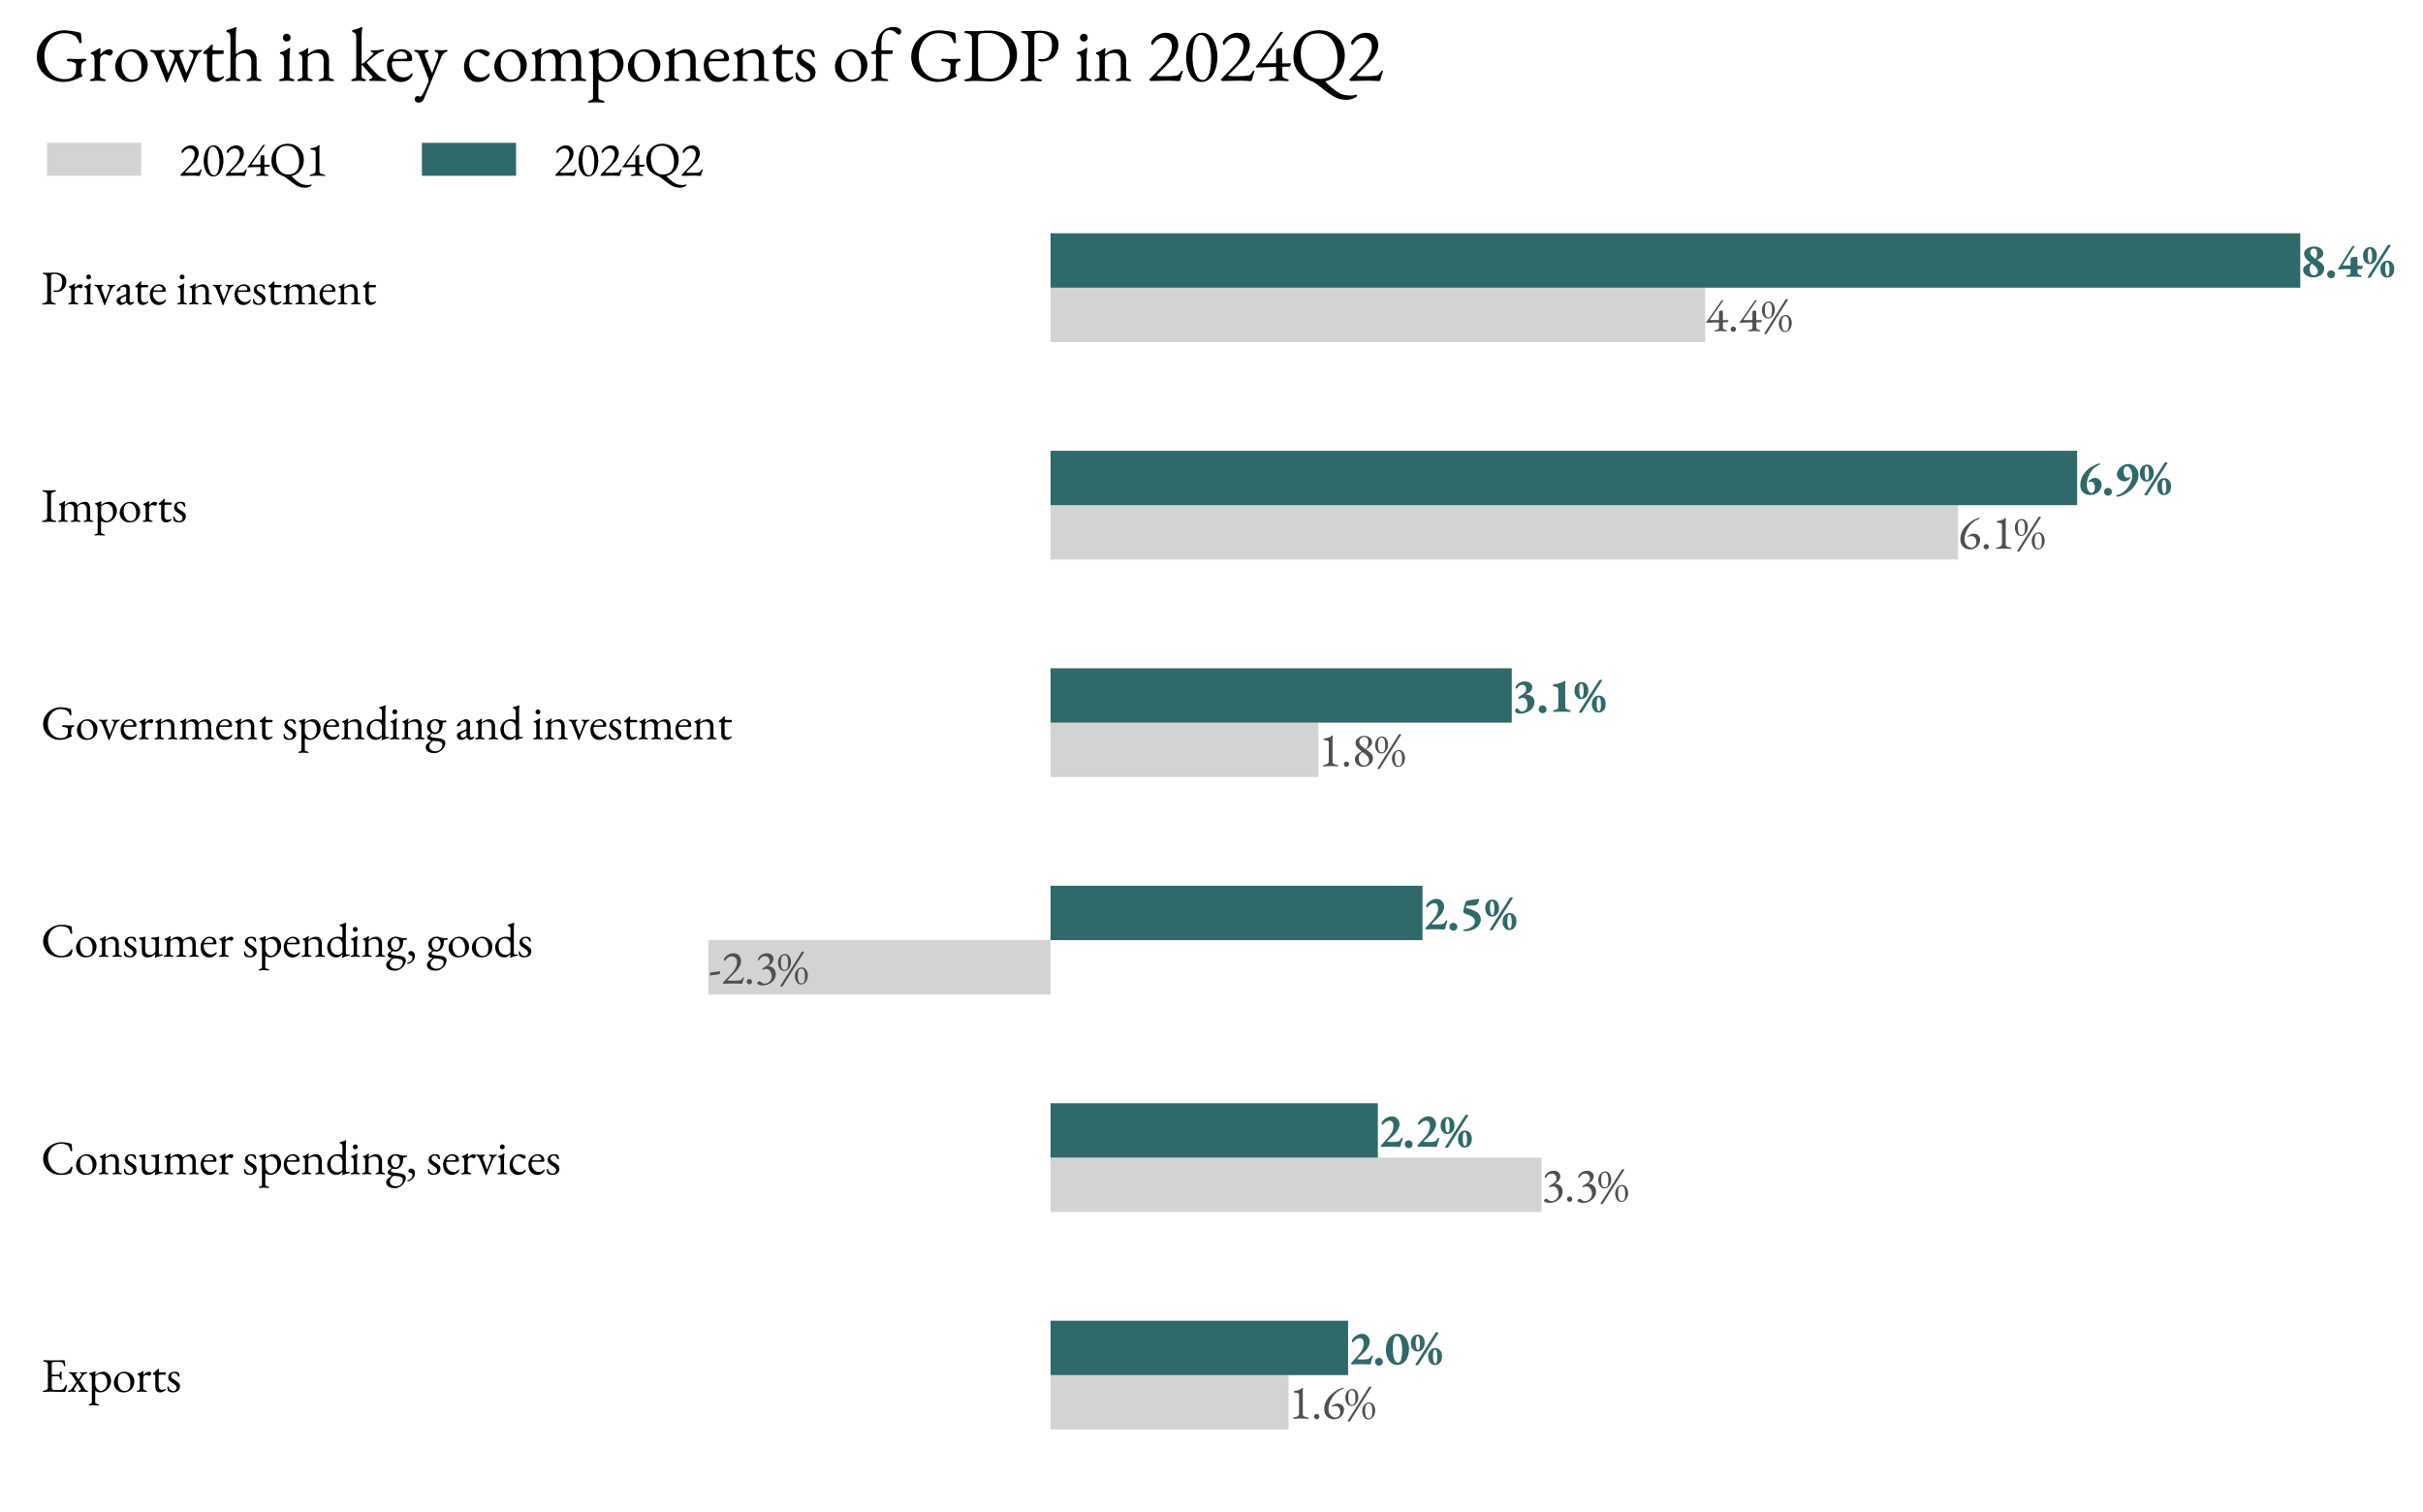 <?xml version="1.0" encoding="utf-8" standalone="no"?>
<!DOCTYPE svg PUBLIC "-//W3C//DTD SVG 1.1//EN"
  "http://www.w3.org/Graphics/SVG/1.1/DTD/svg11.dtd">
<svg xmlns:xlink="http://www.w3.org/1999/xlink" width="617.679pt" height="385.453pt" viewBox="0 0 617.679 385.453" xmlns="http://www.w3.org/2000/svg" version="1.1">
 <defs>
  <style type="text/css">*{stroke-linejoin: round; stroke-linecap: butt}</style>
 </defs>
 <g id="figure_1">
  <g id="patch_1">
   <path d="M 0 385.453 
L 617.679 385.453 
L 617.679 0 
L 0 0 
z
" style="fill: #ffffff"/>
  </g>
  <g id="axes_1">
   <g id="patch_2">
    <path d="M 160.284 378.253 
L 606.684 378.253 
L 606.684 45.613 
L 160.284 45.613 
z
" style="fill: #ffffff"/>
   </g>
   <g id="patch_3">
    <path d="M 267.806 364.393 
L 328.49 364.393 
L 328.49 350.533 
L 267.806 350.533 
z
" clip-path="url(#p67d621c947)" style="fill: #d3d3d3"/>
   </g>
   <g id="patch_4">
    <path d="M 267.806 308.953 
L 392.965 308.953 
L 392.965 295.093 
L 267.806 295.093 
z
" clip-path="url(#p67d621c947)" style="fill: #d3d3d3"/>
   </g>
   <g id="patch_5">
    <path d="M 267.806 253.513 
L 180.575 253.513 
L 180.575 239.653 
L 267.806 239.653 
z
" clip-path="url(#p67d621c947)" style="fill: #d3d3d3"/>
   </g>
   <g id="patch_6">
    <path d="M 267.806 198.073 
L 336.075 198.073 
L 336.075 184.213 
L 267.806 184.213 
z
" clip-path="url(#p67d621c947)" style="fill: #d3d3d3"/>
   </g>
   <g id="patch_7">
    <path d="M 267.806 142.633 
L 499.161 142.633 
L 499.161 128.773 
L 267.806 128.773 
z
" clip-path="url(#p67d621c947)" style="fill: #d3d3d3"/>
   </g>
   <g id="patch_8">
    <path d="M 267.806 87.193 
L 434.685 87.193 
L 434.685 73.333 
L 267.806 73.333 
z
" clip-path="url(#p67d621c947)" style="fill: #d3d3d3"/>
   </g>
   <g id="patch_9">
    <path d="M 267.806 350.533 
L 343.66 350.533 
L 343.66 336.673 
L 267.806 336.673 
z
" clip-path="url(#p67d621c947)" style="fill: #2f6969"/>
   </g>
   <g id="patch_10">
    <path d="M 267.806 295.093 
L 351.246 295.093 
L 351.246 281.233 
L 267.806 281.233 
z
" clip-path="url(#p67d621c947)" style="fill: #2f6969"/>
   </g>
   <g id="patch_11">
    <path d="M 267.806 239.653 
L 362.624 239.653 
L 362.624 225.793 
L 267.806 225.793 
z
" clip-path="url(#p67d621c947)" style="fill: #2f6969"/>
   </g>
   <g id="patch_12">
    <path d="M 267.806 184.213 
L 385.38 184.213 
L 385.38 170.353 
L 267.806 170.353 
z
" clip-path="url(#p67d621c947)" style="fill: #2f6969"/>
   </g>
   <g id="patch_13">
    <path d="M 267.806 128.773 
L 529.502 128.773 
L 529.502 114.913 
L 267.806 114.913 
z
" clip-path="url(#p67d621c947)" style="fill: #2f6969"/>
   </g>
   <g id="patch_14">
    <path d="M 267.806 73.333 
L 586.393 73.333 
L 586.393 59.473 
L 267.806 59.473 
z
" clip-path="url(#p67d621c947)" style="fill: #2f6969"/>
   </g>
   <g id="matplotlib.axis_1"/>
   <g id="matplotlib.axis_2">
    <g id="ytick_1">
     <g id="line2d_1">
      <defs>
       <path id="m70b79c996a" d="M 0 0 
L -3.5 0 
"/>
      </defs>
      <g>
       <use xlink:href="#m70b79c996a" x="160.284" y="350.533"/>
      </g>
     </g>
     <g id="text_1">
      <!-- Exports -->
      <g transform="translate(10.436 354.763) scale(0.12 -0.12)">
       <defs>
        <path id="EBGaramond-Regular-45" d="M 422 -32 
Q 339 -32 288 -16 
Q 237 0 237 38 
Q 237 115 448 154 
Q 691 198 806 300 
Q 922 403 922 634 
L 922 3514 
Q 922 3744 829 3840 
Q 736 3936 493 3981 
Q 384 4000 333 4032 
Q 282 4064 282 4109 
Q 282 4147 333 4163 
Q 384 4179 467 4179 
Q 710 4179 880 4172 
Q 1050 4166 1213 4163 
Q 1376 4160 1600 4160 
Q 1811 4160 2044 4163 
Q 2278 4166 2477 4166 
Q 2694 4173 2844 4176 
Q 2995 4179 3021 4179 
Q 3053 4179 3091 4166 
Q 3130 4154 3136 4122 
Q 3168 3942 3200 3766 
Q 3232 3590 3232 3462 
Q 3232 3405 3203 3385 
Q 3174 3366 3142 3366 
Q 3110 3366 3097 3382 
Q 3085 3398 3072 3430 
Q 3040 3539 3008 3638 
Q 2976 3738 2931 3782 
Q 2842 3885 2733 3920 
Q 2624 3955 2502 3955 
L 1664 3955 
Q 1613 3955 1523 3897 
Q 1434 3840 1434 3750 
L 1434 2394 
Q 1434 2336 1469 2294 
Q 1504 2253 1549 2253 
L 2182 2253 
Q 2368 2253 2438 2320 
Q 2509 2387 2554 2566 
Q 2592 2707 2669 2707 
Q 2694 2707 2723 2681 
Q 2752 2656 2752 2605 
Q 2752 2579 2749 2489 
Q 2746 2400 2739 2304 
Q 2733 2208 2733 2157 
Q 2733 2093 2736 1987 
Q 2739 1882 2742 1786 
Q 2746 1690 2746 1664 
Q 2746 1619 2736 1587 
Q 2726 1555 2688 1555 
Q 2592 1555 2541 1760 
Q 2502 1907 2438 1977 
Q 2374 2048 2246 2048 
L 1651 2048 
Q 1542 2048 1488 2019 
Q 1434 1990 1434 1882 
L 1434 653 
Q 1434 410 1536 317 
Q 1638 224 1856 224 
L 2330 224 
Q 2534 224 2672 246 
Q 2810 269 2912 333 
Q 3014 403 3094 518 
Q 3174 634 3277 826 
Q 3296 864 3321 889 
Q 3347 915 3379 909 
Q 3411 902 3430 880 
Q 3450 858 3450 819 
Q 3450 762 3418 618 
Q 3386 474 3338 320 
Q 3290 166 3251 77 
Q 3232 32 3216 0 
Q 3200 -32 3162 -32 
Q 2854 -32 2592 -25 
Q 2330 -19 2093 -12 
Q 1856 -6 1629 0 
Q 1402 6 1158 6 
Q 1018 6 915 -3 
Q 813 -13 704 -22 
Q 595 -32 422 -32 
z
" transform="scale(0.016)"/>
        <path id="EBGaramond-Regular-78" d="M 192 -26 
Q 154 -26 109 -16 
Q 64 -6 64 32 
Q 64 83 112 108 
Q 160 134 211 147 
Q 307 179 406 252 
Q 506 326 640 512 
L 1133 1197 
Q 1178 1248 1174 1277 
Q 1171 1306 1146 1344 
L 621 2144 
Q 544 2272 483 2329 
Q 422 2387 326 2413 
Q 275 2426 227 2451 
Q 179 2477 179 2528 
Q 179 2579 240 2582 
Q 301 2586 326 2586 
Q 454 2586 502 2579 
Q 550 2573 614 2566 
Q 678 2560 832 2560 
Q 947 2560 998 2566 
Q 1050 2573 1158 2573 
Q 1184 2573 1245 2569 
Q 1306 2566 1306 2515 
Q 1306 2477 1270 2457 
Q 1235 2438 1190 2426 
Q 1146 2413 1101 2390 
Q 1056 2368 1056 2317 
Q 1056 2285 1078 2230 
Q 1101 2176 1139 2112 
L 1434 1670 
Q 1459 1626 1491 1670 
L 1818 2163 
Q 1843 2195 1856 2233 
Q 1869 2272 1869 2304 
Q 1869 2381 1786 2406 
Q 1734 2426 1686 2451 
Q 1638 2477 1638 2522 
Q 1638 2573 1699 2576 
Q 1760 2579 1786 2579 
Q 1837 2579 1933 2569 
Q 2029 2560 2106 2560 
Q 2285 2560 2355 2576 
Q 2426 2592 2509 2592 
Q 2547 2592 2592 2582 
Q 2637 2573 2637 2534 
Q 2637 2490 2589 2464 
Q 2541 2438 2490 2419 
Q 2394 2394 2259 2320 
Q 2125 2246 2035 2118 
L 1632 1510 
Q 1626 1498 1622 1475 
Q 1619 1453 1638 1427 
L 2259 416 
Q 2336 294 2406 236 
Q 2477 179 2573 147 
Q 2624 134 2672 108 
Q 2720 83 2720 32 
Q 2720 -6 2675 -16 
Q 2630 -26 2592 -26 
Q 2464 -26 2406 -19 
Q 2349 -13 2281 -6 
Q 2214 0 2054 0 
Q 1939 0 1817 -6 
Q 1696 -13 1587 -13 
Q 1440 -13 1440 51 
Q 1440 109 1481 134 
Q 1523 160 1600 179 
Q 1670 198 1724 233 
Q 1779 269 1779 333 
Q 1779 358 1769 387 
Q 1760 416 1741 448 
L 1363 1062 
Q 1344 1082 1325 1062 
L 902 429 
Q 896 416 883 381 
Q 870 346 870 307 
Q 870 262 892 220 
Q 915 179 960 166 
Q 1011 147 1059 124 
Q 1107 102 1107 51 
Q 1107 6 1046 0 
Q 986 -6 960 -6 
Q 909 -6 803 0 
Q 698 6 621 6 
Q 442 6 362 -10 
Q 282 -26 192 -26 
z
" transform="scale(0.016)"/>
        <path id="EBGaramond-Regular-70" d="M 256 -1824 
Q 224 -1824 173 -1814 
Q 122 -1805 122 -1766 
Q 122 -1715 170 -1692 
Q 218 -1670 269 -1651 
Q 365 -1619 454 -1577 
Q 544 -1536 544 -1408 
L 544 1837 
Q 544 1888 515 1990 
Q 486 2093 422 2189 
Q 358 2285 250 2304 
Q 224 2310 211 2336 
Q 198 2362 198 2387 
Q 198 2419 211 2438 
Q 224 2458 243 2464 
Q 486 2522 659 2589 
Q 832 2656 986 2720 
Q 992 2720 992 2723 
Q 992 2726 998 2726 
Q 1011 2726 1024 2707 
Q 1037 2688 1037 2669 
Q 1037 2611 1021 2486 
Q 1005 2362 1005 2285 
Q 1005 2234 1011 2227 
Q 1075 2291 1244 2390 
Q 1414 2490 1632 2570 
Q 1850 2650 2048 2650 
Q 2381 2650 2614 2474 
Q 2848 2298 2973 2019 
Q 3098 1741 3098 1440 
Q 3098 1152 2989 880 
Q 2880 608 2681 390 
Q 2483 173 2220 41 
Q 1958 -90 1658 -90 
Q 1568 -90 1443 -61 
Q 1318 -32 1200 13 
Q 1082 58 1018 115 
Q 1011 115 1004 41 
Q 998 -32 995 -112 
Q 992 -192 992 -211 
L 992 -1408 
Q 992 -1491 1059 -1539 
Q 1126 -1587 1212 -1609 
Q 1299 -1632 1363 -1651 
Q 1414 -1670 1462 -1692 
Q 1510 -1715 1510 -1766 
Q 1510 -1805 1459 -1814 
Q 1408 -1824 1370 -1824 
Q 1184 -1824 1059 -1808 
Q 934 -1792 768 -1792 
Q 659 -1792 592 -1798 
Q 525 -1805 454 -1814 
Q 384 -1824 256 -1824 
z
M 1754 109 
Q 1850 109 1987 166 
Q 2125 224 2262 352 
Q 2400 480 2493 697 
Q 2586 915 2586 1235 
Q 2586 1606 2490 1830 
Q 2394 2054 2253 2169 
Q 2112 2285 1965 2323 
Q 1818 2362 1715 2362 
Q 1562 2362 1398 2298 
Q 1235 2234 1123 2154 
Q 1011 2074 1011 2029 
Q 1011 1888 1008 1744 
Q 1005 1600 1001 1465 
Q 998 1331 995 1225 
Q 992 1120 992 1062 
Q 992 806 1110 588 
Q 1229 371 1405 240 
Q 1581 109 1754 109 
z
" transform="scale(0.016)"/>
        <path id="EBGaramond-Regular-6f" d="M 1498 -90 
Q 1139 -90 851 76 
Q 563 243 393 534 
Q 224 826 224 1197 
Q 224 1466 329 1722 
Q 435 1978 627 2189 
Q 819 2400 1075 2525 
Q 1331 2650 1626 2650 
Q 1997 2650 2294 2470 
Q 2592 2291 2768 2000 
Q 2944 1709 2944 1363 
Q 2944 992 2781 659 
Q 2618 326 2298 118 
Q 1978 -90 1498 -90 
z
M 1632 102 
Q 1850 102 2022 185 
Q 2195 269 2291 454 
Q 2368 602 2393 813 
Q 2419 1024 2419 1210 
Q 2419 1517 2307 1801 
Q 2195 2086 1993 2268 
Q 1792 2451 1517 2451 
Q 1344 2451 1206 2396 
Q 1069 2342 954 2195 
Q 826 2035 787 1804 
Q 749 1574 749 1344 
Q 749 1030 864 745 
Q 979 461 1177 281 
Q 1376 102 1632 102 
z
" transform="scale(0.016)"/>
        <path id="EBGaramond-Regular-72" d="M 314 -19 
Q 250 -19 218 -3 
Q 186 13 186 51 
Q 186 102 224 118 
Q 262 134 333 154 
Q 454 186 515 246 
Q 576 307 576 397 
L 576 1773 
Q 576 1946 525 2074 
Q 474 2202 314 2234 
Q 288 2240 269 2265 
Q 250 2291 250 2317 
Q 250 2381 307 2394 
Q 474 2445 656 2544 
Q 838 2643 941 2707 
Q 979 2733 1001 2742 
Q 1024 2752 1037 2752 
Q 1069 2752 1069 2707 
Q 1069 2688 1065 2611 
Q 1062 2534 1059 2432 
Q 1056 2330 1050 2227 
Q 1050 2214 1062 2214 
Q 1165 2342 1289 2438 
Q 1414 2534 1545 2592 
Q 1677 2650 1798 2650 
Q 1933 2650 2019 2592 
Q 2106 2534 2106 2445 
Q 2106 2381 2070 2304 
Q 2035 2227 1977 2169 
Q 1920 2112 1856 2112 
Q 1818 2112 1773 2128 
Q 1728 2144 1677 2170 
Q 1626 2189 1574 2208 
Q 1523 2227 1472 2227 
Q 1318 2227 1174 2118 
Q 1030 2010 1030 1690 
L 1030 397 
Q 1030 314 1120 259 
Q 1210 205 1370 154 
Q 1440 134 1478 115 
Q 1517 96 1517 51 
Q 1517 -19 1389 -19 
Q 1197 -19 1097 -3 
Q 998 13 832 13 
Q 723 13 656 6 
Q 589 0 515 -9 
Q 442 -19 314 -19 
z
" transform="scale(0.016)"/>
        <path id="EBGaramond-Regular-74" d="M 1210 -90 
Q 896 -90 720 102 
Q 544 294 544 672 
L 544 2157 
Q 544 2208 505 2230 
Q 467 2253 339 2253 
L 301 2253 
Q 269 2253 246 2294 
Q 224 2336 224 2381 
Q 224 2394 243 2419 
Q 262 2445 269 2451 
Q 397 2541 502 2630 
Q 608 2720 694 2806 
Q 781 2893 838 2963 
Q 870 2995 892 3017 
Q 915 3040 947 3040 
Q 979 3040 1008 3027 
Q 1037 3014 1030 2970 
L 998 2682 
Q 992 2611 1030 2585 
Q 1069 2560 1152 2560 
L 1882 2560 
Q 1907 2560 1926 2518 
Q 1946 2477 1946 2419 
Q 1946 2362 1926 2307 
Q 1907 2253 1882 2253 
L 1248 2253 
Q 1088 2253 1040 2227 
Q 992 2202 992 2074 
L 992 813 
Q 992 557 1101 409 
Q 1210 262 1414 262 
Q 1600 262 1702 291 
Q 1805 320 1888 378 
Q 1901 390 1914 390 
Q 1939 390 1948 361 
Q 1958 333 1958 301 
Q 1958 269 1852 173 
Q 1747 77 1577 -6 
Q 1408 -90 1210 -90 
z
" transform="scale(0.016)"/>
        <path id="EBGaramond-Regular-73" d="M 922 -90 
Q 723 -90 550 -29 
Q 378 32 256 141 
Q 224 211 208 377 
Q 192 544 186 653 
Q 186 710 269 710 
Q 294 710 316 700 
Q 339 691 346 666 
Q 429 352 611 217 
Q 794 83 979 83 
Q 1165 83 1296 208 
Q 1427 333 1427 518 
Q 1427 691 1312 816 
Q 1197 941 909 1120 
Q 691 1254 556 1376 
Q 422 1498 361 1626 
Q 301 1754 301 1914 
Q 301 2118 397 2284 
Q 493 2451 685 2550 
Q 877 2650 1165 2650 
Q 1357 2650 1485 2611 
Q 1613 2573 1677 2528 
Q 1728 2458 1763 2307 
Q 1798 2157 1798 2022 
Q 1798 1978 1734 1978 
Q 1696 1978 1661 1994 
Q 1626 2010 1613 2035 
Q 1530 2246 1405 2358 
Q 1280 2470 1094 2470 
Q 934 2470 809 2374 
Q 685 2278 685 2093 
Q 685 1946 777 1830 
Q 870 1715 1126 1568 
Q 1498 1357 1680 1174 
Q 1862 992 1862 691 
Q 1862 346 1600 128 
Q 1338 -90 922 -90 
z
" transform="scale(0.016)"/>
       </defs>
       <use xlink:href="#EBGaramond-Regular-45"/>
       <use xlink:href="#EBGaramond-Regular-78" x="56.4"/>
       <use xlink:href="#EBGaramond-Regular-70" x="99.4"/>
       <use xlink:href="#EBGaramond-Regular-6f" x="151.3"/>
       <use xlink:href="#EBGaramond-Regular-72" x="200.8"/>
       <use xlink:href="#EBGaramond-Regular-74" x="234.2"/>
       <use xlink:href="#EBGaramond-Regular-73" x="265.6"/>
      </g>
     </g>
    </g>
    <g id="ytick_2">
     <g id="line2d_2">
      <g>
       <use xlink:href="#m70b79c996a" x="160.284" y="295.093"/>
      </g>
     </g>
     <g id="text_2">
      <!-- Consumer spending, services -->
      <g transform="translate(10.436 299.317) scale(0.12 -0.12)">
       <defs>
        <path id="EBGaramond-Regular-43" d="M 2605 -96 
Q 2157 -96 1741 57 
Q 1325 211 998 496 
Q 672 781 483 1181 
Q 294 1581 294 2067 
Q 294 2534 492 2931 
Q 691 3328 1036 3622 
Q 1382 3917 1827 4080 
Q 2272 4243 2765 4243 
Q 3014 4243 3187 4224 
Q 3360 4205 3523 4169 
Q 3686 4134 3904 4077 
Q 4000 4051 4041 4000 
Q 4083 3949 4090 3859 
Q 4102 3712 4121 3542 
Q 4141 3373 4147 3123 
Q 4154 3078 4106 3049 
Q 4058 3021 4003 3033 
Q 3949 3046 3930 3117 
Q 3866 3360 3782 3536 
Q 3699 3712 3533 3827 
Q 3373 3936 3145 3990 
Q 2918 4045 2656 4045 
Q 2285 4045 1968 3894 
Q 1651 3744 1424 3485 
Q 1197 3226 1069 2899 
Q 941 2573 941 2221 
Q 941 1830 1065 1452 
Q 1190 1075 1424 771 
Q 1658 467 1981 284 
Q 2304 102 2701 102 
Q 3162 102 3462 313 
Q 3763 525 3974 902 
Q 4019 986 4105 986 
Q 4192 986 4192 883 
Q 4192 832 4166 720 
Q 4141 608 4099 483 
Q 4058 358 4019 262 
Q 3974 173 3945 147 
Q 3917 122 3814 90 
Q 3578 -6 3248 -51 
Q 2918 -96 2605 -96 
z
" transform="scale(0.016)"/>
        <path id="EBGaramond-Regular-6e" d="M 282 -19 
Q 224 -19 189 -3 
Q 154 13 154 51 
Q 154 102 192 118 
Q 230 134 301 154 
Q 397 179 486 224 
Q 576 269 576 397 
L 576 1773 
Q 576 1946 541 2067 
Q 506 2189 339 2234 
Q 314 2246 294 2262 
Q 275 2278 275 2317 
Q 275 2387 333 2394 
Q 557 2451 697 2534 
Q 838 2618 973 2720 
Q 992 2733 1008 2742 
Q 1024 2752 1043 2752 
Q 1056 2752 1065 2739 
Q 1075 2726 1075 2707 
Q 1075 2662 1059 2524 
Q 1043 2387 1043 2298 
Q 1043 2272 1046 2249 
Q 1050 2227 1056 2221 
Q 1280 2432 1533 2541 
Q 1786 2650 2086 2650 
Q 2400 2650 2605 2394 
Q 2810 2138 2810 1760 
L 2810 397 
Q 2810 269 2899 227 
Q 2989 186 3085 154 
Q 3136 134 3184 112 
Q 3232 90 3232 38 
Q 3232 0 3187 -9 
Q 3142 -19 3104 -19 
Q 2976 -19 2905 -9 
Q 2835 0 2771 6 
Q 2707 13 2592 13 
Q 2483 13 2412 6 
Q 2342 0 2268 -9 
Q 2195 -19 2067 -19 
Q 2035 -19 1987 -9 
Q 1939 0 1939 38 
Q 1939 90 1987 112 
Q 2035 134 2086 154 
Q 2182 186 2272 227 
Q 2362 269 2362 397 
L 2362 1741 
Q 2362 2022 2205 2179 
Q 2048 2336 1786 2342 
Q 1555 2342 1382 2268 
Q 1210 2195 1075 2086 
Q 1050 2061 1037 2019 
Q 1024 1978 1024 1939 
L 1024 397 
Q 1024 269 1113 224 
Q 1203 179 1299 154 
Q 1446 115 1446 51 
Q 1446 13 1414 -3 
Q 1382 -19 1318 -19 
Q 1190 -19 1116 -9 
Q 1043 0 979 6 
Q 915 13 800 13 
Q 691 13 624 6 
Q 557 0 483 -9 
Q 410 -19 282 -19 
z
" transform="scale(0.016)"/>
        <path id="EBGaramond-Regular-75" d="M 2342 -122 
Q 2298 -122 2298 -70 
Q 2298 -6 2314 118 
Q 2330 243 2330 326 
Q 2330 339 2330 348 
Q 2330 358 2330 365 
Q 2080 122 1827 16 
Q 1574 -90 1274 -90 
Q 1069 -90 902 -3 
Q 736 83 640 252 
Q 544 422 544 672 
L 544 1971 
Q 544 2112 480 2195 
Q 416 2278 269 2336 
Q 237 2349 211 2368 
Q 186 2387 186 2438 
Q 186 2496 214 2515 
Q 243 2534 282 2541 
Q 499 2554 617 2576 
Q 736 2598 915 2643 
Q 934 2650 944 2650 
Q 954 2650 966 2650 
Q 1037 2650 1030 2560 
Q 1011 2413 1001 2313 
Q 992 2214 992 2067 
L 992 819 
Q 992 666 1069 534 
Q 1146 403 1270 320 
Q 1395 237 1530 237 
Q 1696 237 1821 256 
Q 1946 275 2067 365 
Q 2138 416 2246 531 
Q 2355 646 2355 845 
L 2355 2016 
Q 2355 2150 2275 2217 
Q 2195 2285 2092 2310 
Q 1990 2336 1926 2336 
Q 1869 2336 1830 2358 
Q 1792 2381 1792 2445 
Q 1792 2502 1833 2521 
Q 1875 2541 1926 2541 
Q 2125 2547 2256 2556 
Q 2387 2566 2492 2588 
Q 2598 2611 2714 2643 
Q 2726 2650 2745 2653 
Q 2765 2656 2778 2656 
Q 2861 2656 2861 2586 
Q 2861 2579 2857 2563 
Q 2854 2547 2848 2528 
Q 2842 2509 2832 2419 
Q 2822 2330 2812 2234 
Q 2803 2138 2803 2086 
L 2803 608 
Q 2803 435 2838 361 
Q 2874 288 2918 288 
Q 2970 288 3069 297 
Q 3168 307 3213 307 
Q 3245 307 3277 294 
Q 3309 282 3309 224 
Q 3309 173 3283 157 
Q 3258 141 3219 134 
Q 2970 102 2790 38 
Q 2611 -26 2470 -83 
Q 2451 -90 2412 -106 
Q 2374 -122 2342 -122 
z
" transform="scale(0.016)"/>
        <path id="EBGaramond-Regular-6d" d="M 282 -19 
Q 230 -19 192 -6 
Q 154 6 154 51 
Q 154 96 195 115 
Q 237 134 301 154 
Q 390 186 483 227 
Q 576 269 576 397 
L 576 1773 
Q 576 1946 537 2077 
Q 499 2208 333 2234 
Q 307 2240 291 2259 
Q 275 2278 275 2317 
Q 275 2381 326 2394 
Q 499 2438 601 2486 
Q 704 2534 784 2595 
Q 864 2656 979 2726 
Q 992 2733 1005 2742 
Q 1018 2752 1037 2752 
Q 1075 2752 1075 2707 
Q 1075 2662 1059 2524 
Q 1043 2387 1043 2298 
Q 1043 2234 1056 2221 
L 1069 2221 
Q 1216 2362 1456 2506 
Q 1696 2650 2067 2650 
Q 2298 2650 2451 2550 
Q 2605 2451 2707 2208 
L 2726 2208 
Q 2931 2394 3193 2522 
Q 3456 2650 3770 2650 
Q 3981 2650 4121 2522 
Q 4262 2394 4336 2189 
Q 4410 1984 4410 1760 
L 4410 397 
Q 4410 269 4499 227 
Q 4589 186 4685 154 
Q 4749 134 4790 115 
Q 4832 96 4832 51 
Q 4832 13 4803 -3 
Q 4774 -19 4704 -19 
Q 4576 -19 4505 -9 
Q 4435 0 4374 6 
Q 4314 13 4198 13 
Q 4090 13 4019 6 
Q 3949 0 3872 -9 
Q 3795 -19 3667 -19 
Q 3610 -19 3574 -3 
Q 3539 13 3539 51 
Q 3539 102 3580 121 
Q 3622 141 3686 154 
Q 3789 179 3875 224 
Q 3962 269 3962 397 
L 3962 1741 
Q 3962 1894 3891 2032 
Q 3821 2170 3705 2259 
Q 3590 2349 3450 2349 
Q 3290 2349 3152 2310 
Q 3014 2272 2893 2176 
Q 2714 2035 2714 1715 
L 2714 397 
Q 2714 269 2810 224 
Q 2906 179 3002 154 
Q 3066 141 3107 118 
Q 3149 96 3149 51 
Q 3149 13 3117 -3 
Q 3085 -19 3021 -19 
Q 2893 -19 2819 -9 
Q 2746 0 2678 6 
Q 2611 13 2496 13 
Q 2387 13 2316 6 
Q 2246 0 2169 -9 
Q 2093 -19 1965 -19 
Q 1914 -19 1875 -3 
Q 1837 13 1837 51 
Q 1837 102 1885 118 
Q 1933 134 1984 154 
Q 2080 186 2173 227 
Q 2266 269 2266 397 
L 2266 1741 
Q 2266 1894 2195 2032 
Q 2125 2170 2009 2259 
Q 1894 2349 1754 2349 
Q 1594 2349 1456 2310 
Q 1318 2272 1197 2176 
Q 1024 2048 1024 1715 
L 1024 397 
Q 1024 269 1113 227 
Q 1203 186 1299 154 
Q 1350 134 1398 118 
Q 1446 102 1446 51 
Q 1446 13 1411 -3 
Q 1376 -19 1318 -19 
Q 1190 -19 1116 -9 
Q 1043 0 979 6 
Q 915 13 800 13 
Q 691 13 624 6 
Q 557 0 483 -9 
Q 410 -19 282 -19 
z
" transform="scale(0.016)"/>
        <path id="EBGaramond-Regular-65" d="M 1363 -96 
Q 1011 -96 748 77 
Q 486 250 339 566 
Q 192 883 192 1299 
Q 192 1670 361 1974 
Q 531 2278 812 2464 
Q 1094 2650 1427 2650 
Q 1683 2650 1881 2547 
Q 2080 2445 2192 2262 
Q 2304 2080 2304 1843 
Q 2304 1645 2112 1645 
L 762 1645 
Q 672 1645 637 1597 
Q 602 1549 602 1408 
Q 602 1101 736 848 
Q 870 595 1094 444 
Q 1318 294 1587 294 
Q 1779 294 1936 368 
Q 2093 442 2214 582 
Q 2240 614 2253 624 
Q 2266 634 2285 634 
Q 2336 634 2336 570 
Q 2336 448 2221 301 
Q 2125 179 1990 89 
Q 1856 0 1696 -48 
Q 1536 -96 1363 -96 
z
M 774 1843 
L 1357 1843 
Q 1510 1843 1619 1849 
Q 1728 1856 1830 1875 
Q 1862 1882 1872 1917 
Q 1882 1952 1882 2016 
Q 1882 2202 1718 2333 
Q 1555 2464 1331 2464 
Q 1184 2464 1037 2377 
Q 890 2291 794 2163 
Q 698 2035 698 1907 
Q 698 1843 774 1843 
z
" transform="scale(0.016)"/>
        <path id="EBGaramond-Regular-20" transform="scale(0.016)"/>
        <path id="EBGaramond-Regular-64" d="M 2285 -122 
Q 2272 -122 2243 -96 
Q 2214 -70 2214 -58 
Q 2214 6 2230 124 
Q 2246 243 2246 326 
L 2246 365 
Q 2150 218 1939 64 
Q 1728 -90 1408 -90 
Q 1043 -90 777 102 
Q 512 294 368 595 
Q 224 896 224 1216 
Q 224 1587 397 1913 
Q 570 2240 893 2445 
Q 1216 2650 1664 2650 
Q 1792 2650 1923 2627 
Q 2054 2605 2125 2579 
Q 2182 2560 2208 2560 
Q 2253 2560 2253 2714 
L 2253 3622 
Q 2253 3885 2169 3974 
Q 2086 4064 1933 4090 
Q 1875 4102 1875 4173 
Q 1875 4230 1926 4250 
Q 2208 4320 2368 4384 
Q 2528 4448 2618 4486 
Q 2643 4499 2665 4502 
Q 2688 4506 2701 4506 
Q 2739 4506 2746 4467 
Q 2746 4429 2736 4336 
Q 2726 4243 2713 4064 
Q 2701 3885 2701 3597 
L 2701 704 
Q 2701 486 2733 387 
Q 2765 288 2835 288 
Q 2867 288 2947 294 
Q 3027 301 3110 307 
Q 3226 314 3226 250 
Q 3226 205 3197 169 
Q 3168 134 3136 134 
Q 2957 109 2784 61 
Q 2611 13 2387 -83 
Q 2336 -109 2320 -115 
Q 2304 -122 2285 -122 
z
M 1638 243 
Q 1805 243 1965 329 
Q 2125 416 2246 557 
L 2253 1709 
Q 2253 1882 2153 2048 
Q 2054 2214 1878 2320 
Q 1702 2426 1466 2426 
Q 1318 2426 1132 2336 
Q 947 2246 812 2019 
Q 678 1792 678 1363 
Q 678 998 787 777 
Q 896 557 1053 441 
Q 1210 326 1373 284 
Q 1536 243 1638 243 
z
" transform="scale(0.016)"/>
        <path id="EBGaramond-Regular-69" d="M 282 -19 
Q 224 -19 189 -3 
Q 154 13 154 51 
Q 154 102 202 121 
Q 250 141 301 154 
Q 435 186 505 234 
Q 576 282 576 397 
L 576 1786 
Q 576 1958 515 2092 
Q 454 2227 288 2253 
Q 256 2259 240 2278 
Q 224 2298 224 2336 
Q 224 2406 282 2413 
Q 538 2470 704 2569 
Q 870 2669 954 2733 
Q 1011 2778 1043 2778 
Q 1082 2778 1082 2746 
Q 1082 2694 1066 2544 
Q 1050 2394 1037 2211 
Q 1024 2029 1024 1882 
L 1024 397 
Q 1024 288 1097 237 
Q 1171 186 1299 154 
Q 1350 141 1398 121 
Q 1446 102 1446 51 
Q 1446 -19 1318 -19 
Q 1197 -19 1123 -9 
Q 1050 0 982 6 
Q 915 13 800 13 
Q 691 13 620 6 
Q 550 0 480 -9 
Q 410 -19 282 -19 
z
M 792 3302 
Q 658 3302 565 3395 
Q 472 3488 472 3622 
Q 472 3763 565 3856 
Q 658 3949 792 3949 
Q 933 3949 1025 3856 
Q 1118 3763 1118 3622 
Q 1118 3488 1025 3395 
Q 933 3302 792 3302 
z
" transform="scale(0.016)"/>
        <path id="EBGaramond-Regular-67" d="M 1248 -1856 
Q 704 -1856 387 -1648 
Q 70 -1440 70 -1088 
Q 70 -922 121 -806 
Q 173 -691 282 -608 
Q 371 -531 521 -412 
Q 672 -294 832 -166 
L 1101 -179 
Q 794 -378 672 -557 
Q 550 -736 550 -992 
Q 550 -1248 777 -1424 
Q 1005 -1600 1338 -1600 
Q 1715 -1600 1946 -1427 
Q 2106 -1306 2195 -1110 
Q 2285 -915 2285 -698 
Q 2285 -557 2185 -464 
Q 2086 -371 1875 -313 
Q 1664 -256 1325 -237 
Q 723 -192 489 -77 
Q 256 38 256 282 
Q 256 346 291 400 
Q 326 454 403 518 
Q 550 634 620 688 
Q 691 742 726 780 
Q 762 819 794 877 
L 1011 768 
Q 870 717 774 630 
Q 678 544 678 474 
Q 678 384 774 317 
Q 870 250 1056 211 
Q 1242 173 1510 154 
Q 2099 122 2387 -38 
Q 2675 -198 2675 -493 
Q 2675 -742 2550 -982 
Q 2426 -1222 2221 -1420 
Q 2016 -1619 1763 -1737 
Q 1510 -1856 1248 -1856 
z
M 1325 902 
Q 1568 902 1728 1148 
Q 1888 1395 1888 1760 
Q 1888 1946 1801 2109 
Q 1715 2272 1577 2371 
Q 1440 2470 1280 2470 
Q 1133 2470 1001 2364 
Q 870 2259 790 2092 
Q 710 1926 710 1728 
Q 710 1504 793 1315 
Q 877 1126 1017 1014 
Q 1158 902 1325 902 
z
M 1286 678 
Q 1024 678 787 812 
Q 550 947 400 1168 
Q 250 1389 250 1651 
Q 250 1952 406 2179 
Q 563 2406 819 2534 
Q 1075 2662 1363 2662 
Q 1549 2662 1686 2614 
Q 1824 2566 1958 2528 
Q 2112 2483 2201 2473 
Q 2291 2464 2387 2464 
Q 2464 2464 2579 2473 
Q 2694 2483 2739 2483 
Q 2822 2483 2822 2387 
Q 2822 2330 2758 2266 
Q 2726 2234 2707 2234 
L 2534 2234 
Q 2362 2234 2342 2182 
Q 2336 2157 2326 2109 
Q 2317 2061 2310 2003 
Q 2304 1946 2304 1888 
Q 2304 1562 2163 1286 
Q 2022 1011 1792 844 
Q 1562 678 1286 678 
z
" transform="scale(0.016)"/>
        <path id="EBGaramond-Regular-2c" d="M 243 -941 
Q 128 -941 128 -870 
Q 128 -845 150 -822 
Q 173 -800 218 -794 
Q 358 -762 499 -685 
Q 640 -608 736 -464 
Q 832 -320 832 -96 
Q 832 -19 761 80 
Q 691 179 582 186 
Q 442 198 362 275 
Q 282 352 282 454 
Q 282 582 387 665 
Q 493 749 634 749 
Q 864 749 1014 573 
Q 1165 397 1165 128 
Q 1165 -115 1069 -310 
Q 973 -506 825 -646 
Q 678 -787 521 -864 
Q 365 -941 243 -941 
z
" transform="scale(0.016)"/>
        <path id="EBGaramond-Regular-76" d="M 1370 -134 
Q 1344 -134 1305 -35 
Q 1267 64 1254 109 
Q 1210 218 1171 336 
Q 1133 454 1094 557 
Q 954 954 790 1334 
Q 627 1715 474 2106 
Q 429 2221 336 2313 
Q 243 2406 147 2432 
Q 96 2451 64 2470 
Q 32 2490 32 2534 
Q 32 2573 80 2582 
Q 128 2592 160 2592 
Q 288 2592 345 2585 
Q 403 2579 460 2569 
Q 518 2560 627 2560 
Q 742 2560 800 2569 
Q 858 2579 922 2585 
Q 986 2592 1107 2592 
Q 1139 2592 1187 2582 
Q 1235 2573 1235 2534 
Q 1235 2490 1190 2464 
Q 1146 2438 1088 2419 
Q 1024 2394 992 2320 
Q 960 2246 960 2157 
Q 960 2112 966 2067 
Q 973 2022 986 1984 
L 1491 640 
Q 1498 634 1501 634 
Q 1504 634 1510 640 
L 1997 1888 
Q 2022 1952 2035 2025 
Q 2048 2099 2048 2150 
Q 2048 2278 2009 2332 
Q 1971 2387 1882 2419 
Q 1798 2451 1766 2470 
Q 1734 2490 1734 2534 
Q 1734 2573 1776 2582 
Q 1818 2592 1862 2592 
Q 1933 2592 2048 2576 
Q 2163 2560 2330 2560 
Q 2496 2560 2557 2576 
Q 2618 2592 2707 2592 
Q 2758 2592 2796 2582 
Q 2835 2573 2835 2534 
Q 2835 2464 2688 2419 
Q 2592 2394 2477 2272 
Q 2362 2150 2291 1990 
L 1792 787 
Q 1779 762 1740 662 
Q 1702 563 1657 444 
Q 1613 326 1581 240 
Q 1549 154 1549 154 
Q 1549 154 1523 93 
Q 1498 32 1466 -35 
Q 1434 -102 1408 -134 
L 1370 -134 
z
" transform="scale(0.016)"/>
        <path id="EBGaramond-Regular-63" d="M 1363 -96 
Q 1043 -96 784 67 
Q 525 230 374 515 
Q 224 800 224 1152 
Q 224 1568 406 1907 
Q 589 2246 896 2448 
Q 1203 2650 1574 2650 
Q 1990 2650 2304 2426 
Q 2381 2368 2381 2304 
Q 2381 2253 2336 2189 
Q 2291 2125 2227 2083 
Q 2163 2042 2106 2042 
Q 2074 2042 2042 2064 
Q 2010 2086 1971 2112 
Q 1830 2221 1657 2317 
Q 1485 2413 1370 2413 
Q 1056 2413 861 2121 
Q 666 1830 666 1357 
Q 666 1056 797 813 
Q 928 570 1149 429 
Q 1370 288 1638 288 
Q 1824 288 1958 349 
Q 2093 410 2246 563 
Q 2259 576 2278 585 
Q 2298 595 2310 595 
Q 2381 595 2381 506 
Q 2381 467 2358 419 
Q 2336 371 2285 307 
Q 2182 179 2041 86 
Q 1901 -6 1731 -51 
Q 1562 -96 1363 -96 
z
" transform="scale(0.016)"/>
       </defs>
       <use xlink:href="#EBGaramond-Regular-43"/>
       <use xlink:href="#EBGaramond-Regular-6f" x="71"/>
       <use xlink:href="#EBGaramond-Regular-6e" x="120.5"/>
       <use xlink:href="#EBGaramond-Regular-73" x="173.3"/>
       <use xlink:href="#EBGaramond-Regular-75" x="205.6"/>
       <use xlink:href="#EBGaramond-Regular-6d" x="258.3"/>
       <use xlink:href="#EBGaramond-Regular-65" x="336.1"/>
       <use xlink:href="#EBGaramond-Regular-72" x="375.1"/>
       <use xlink:href="#EBGaramond-Regular-20" x="408.5"/>
       <use xlink:href="#EBGaramond-Regular-73" x="428.5"/>
       <use xlink:href="#EBGaramond-Regular-70" x="460.8"/>
       <use xlink:href="#EBGaramond-Regular-65" x="512.7"/>
       <use xlink:href="#EBGaramond-Regular-6e" x="551.7"/>
       <use xlink:href="#EBGaramond-Regular-64" x="604.5"/>
       <use xlink:href="#EBGaramond-Regular-69" x="655.1"/>
       <use xlink:href="#EBGaramond-Regular-6e" x="679.6"/>
       <use xlink:href="#EBGaramond-Regular-67" x="732.4"/>
       <use xlink:href="#EBGaramond-Regular-2c" x="775.9"/>
       <use xlink:href="#EBGaramond-Regular-20" x="798.9"/>
       <use xlink:href="#EBGaramond-Regular-73" x="818.9"/>
       <use xlink:href="#EBGaramond-Regular-65" x="851.2"/>
       <use xlink:href="#EBGaramond-Regular-72" x="890.2"/>
       <use xlink:href="#EBGaramond-Regular-76" x="923.6"/>
       <use xlink:href="#EBGaramond-Regular-69" x="967.4"/>
       <use xlink:href="#EBGaramond-Regular-63" x="991.9"/>
       <use xlink:href="#EBGaramond-Regular-65" x="1032.6"/>
       <use xlink:href="#EBGaramond-Regular-73" x="1071.6"/>
      </g>
     </g>
    </g>
    <g id="ytick_3">
     <g id="line2d_3">
      <g>
       <use xlink:href="#m70b79c996a" x="160.284" y="239.653"/>
      </g>
     </g>
     <g id="text_3">
      <!-- Consumer spending, goods -->
      <g transform="translate(10.436 243.877) scale(0.12 -0.12)">
       <use xlink:href="#EBGaramond-Regular-43"/>
       <use xlink:href="#EBGaramond-Regular-6f" x="71"/>
       <use xlink:href="#EBGaramond-Regular-6e" x="120.5"/>
       <use xlink:href="#EBGaramond-Regular-73" x="173.3"/>
       <use xlink:href="#EBGaramond-Regular-75" x="205.6"/>
       <use xlink:href="#EBGaramond-Regular-6d" x="258.3"/>
       <use xlink:href="#EBGaramond-Regular-65" x="336.1"/>
       <use xlink:href="#EBGaramond-Regular-72" x="375.1"/>
       <use xlink:href="#EBGaramond-Regular-20" x="408.5"/>
       <use xlink:href="#EBGaramond-Regular-73" x="428.5"/>
       <use xlink:href="#EBGaramond-Regular-70" x="460.8"/>
       <use xlink:href="#EBGaramond-Regular-65" x="512.7"/>
       <use xlink:href="#EBGaramond-Regular-6e" x="551.7"/>
       <use xlink:href="#EBGaramond-Regular-64" x="604.5"/>
       <use xlink:href="#EBGaramond-Regular-69" x="655.1"/>
       <use xlink:href="#EBGaramond-Regular-6e" x="679.6"/>
       <use xlink:href="#EBGaramond-Regular-67" x="732.4"/>
       <use xlink:href="#EBGaramond-Regular-2c" x="775.9"/>
       <use xlink:href="#EBGaramond-Regular-20" x="798.9"/>
       <use xlink:href="#EBGaramond-Regular-67" x="818.9"/>
       <use xlink:href="#EBGaramond-Regular-6f" x="862.4"/>
       <use xlink:href="#EBGaramond-Regular-6f" x="911.9"/>
       <use xlink:href="#EBGaramond-Regular-64" x="961.4"/>
       <use xlink:href="#EBGaramond-Regular-73" x="1012"/>
      </g>
     </g>
    </g>
    <g id="ytick_4">
     <g id="line2d_4">
      <g>
       <use xlink:href="#m70b79c996a" x="160.284" y="184.213"/>
      </g>
     </g>
     <g id="text_4">
      <!-- Government spending and investment -->
      <g transform="translate(10.436 188.437) scale(0.12 -0.12)">
       <defs>
        <path id="EBGaramond-Regular-47" d="M 2509 -90 
Q 2067 -90 1667 67 
Q 1267 224 956 505 
Q 646 787 467 1168 
Q 288 1549 288 1990 
Q 288 2464 473 2873 
Q 659 3283 985 3590 
Q 1312 3898 1737 4070 
Q 2163 4243 2643 4243 
Q 2752 4243 2941 4220 
Q 3130 4198 3331 4166 
Q 3533 4134 3696 4099 
Q 3859 4064 3923 4032 
Q 3955 4019 3964 4003 
Q 3974 3987 3981 3955 
Q 4006 3770 4025 3587 
Q 4045 3405 4045 3277 
Q 4045 3232 4016 3190 
Q 3987 3149 3949 3149 
Q 3885 3149 3853 3206 
Q 3821 3264 3802 3322 
Q 3763 3424 3721 3497 
Q 3680 3571 3603 3661 
Q 3565 3712 3440 3792 
Q 3315 3872 3104 3936 
Q 2893 4000 2586 4000 
Q 2214 4000 1907 3843 
Q 1600 3686 1379 3414 
Q 1158 3142 1040 2796 
Q 922 2451 922 2074 
Q 922 1619 1062 1260 
Q 1203 902 1440 652 
Q 1677 403 1977 275 
Q 2278 147 2598 147 
Q 2970 147 3146 236 
Q 3322 326 3379 384 
Q 3450 454 3510 582 
Q 3571 710 3571 877 
Q 3571 934 3574 998 
Q 3578 1062 3581 1126 
Q 3584 1190 3584 1248 
Q 3584 1318 3577 1366 
Q 3571 1414 3552 1440 
Q 3501 1510 3373 1555 
Q 3245 1600 3117 1619 
Q 2989 1638 2925 1638 
Q 2899 1638 2848 1670 
Q 2797 1702 2797 1747 
Q 2797 1798 2848 1827 
Q 2899 1856 2925 1856 
Q 3085 1856 3200 1849 
Q 3315 1843 3436 1836 
Q 3558 1830 3731 1830 
Q 3898 1830 4013 1843 
Q 4128 1856 4301 1856 
Q 4326 1856 4380 1837 
Q 4435 1818 4435 1754 
Q 4435 1709 4380 1677 
Q 4326 1645 4301 1638 
Q 4160 1600 4105 1526 
Q 4051 1453 4032 1325 
Q 4013 1184 4006 1075 
Q 4000 966 4000 845 
L 4000 672 
Q 4000 640 4013 621 
Q 4026 602 4038 570 
Q 4058 538 4090 512 
Q 4122 486 4122 461 
Q 4122 435 4112 393 
Q 4102 352 4032 339 
Q 3987 333 3856 265 
Q 3725 198 3526 115 
Q 3328 32 3072 -29 
Q 2816 -90 2509 -90 
z
" transform="scale(0.016)"/>
        <path id="EBGaramond-Regular-61" d="M 749 -90 
Q 634 -90 515 0 
Q 397 90 317 218 
Q 237 346 237 461 
Q 237 666 345 781 
Q 454 896 691 992 
L 1344 1261 
Q 1472 1312 1494 1350 
Q 1517 1389 1523 1517 
L 1536 1926 
Q 1542 2093 1443 2214 
Q 1344 2336 1158 2336 
Q 1062 2336 966 2304 
Q 870 2272 806 2221 
Q 768 2195 755 2144 
Q 742 2093 742 2035 
Q 742 2010 745 1978 
Q 749 1946 749 1920 
Q 749 1888 669 1833 
Q 589 1779 489 1737 
Q 390 1696 326 1696 
Q 294 1696 275 1712 
Q 256 1728 256 1754 
Q 256 1856 323 1974 
Q 390 2093 512 2195 
Q 659 2330 832 2432 
Q 1005 2534 1171 2592 
Q 1338 2650 1466 2650 
Q 1696 2650 1846 2486 
Q 1997 2323 1990 2080 
L 1958 544 
Q 1952 410 2019 326 
Q 2086 243 2189 243 
Q 2349 243 2426 314 
Q 2458 346 2477 346 
Q 2509 346 2528 326 
Q 2547 307 2547 275 
Q 2547 205 2477 134 
Q 2374 32 2256 -29 
Q 2138 -90 2035 -90 
Q 1741 -90 1568 243 
L 1549 243 
Q 1338 70 1146 -10 
Q 954 -90 749 -90 
z
M 1050 218 
Q 1178 218 1267 259 
Q 1357 301 1427 371 
Q 1459 403 1481 457 
Q 1504 512 1510 634 
L 1523 947 
Q 1530 1018 1517 1050 
Q 1504 1082 1466 1082 
Q 1453 1082 1421 1075 
Q 1389 1069 1338 1050 
Q 998 928 867 797 
Q 736 666 736 557 
Q 736 390 835 304 
Q 934 218 1050 218 
z
" transform="scale(0.016)"/>
       </defs>
       <use xlink:href="#EBGaramond-Regular-47"/>
       <use xlink:href="#EBGaramond-Regular-6f" x="72.9"/>
       <use xlink:href="#EBGaramond-Regular-76" x="122.4"/>
       <use xlink:href="#EBGaramond-Regular-65" x="166.2"/>
       <use xlink:href="#EBGaramond-Regular-72" x="205.2"/>
       <use xlink:href="#EBGaramond-Regular-6e" x="238.6"/>
       <use xlink:href="#EBGaramond-Regular-6d" x="291.4"/>
       <use xlink:href="#EBGaramond-Regular-65" x="369.2"/>
       <use xlink:href="#EBGaramond-Regular-6e" x="408.2"/>
       <use xlink:href="#EBGaramond-Regular-74" x="461"/>
       <use xlink:href="#EBGaramond-Regular-20" x="492.4"/>
       <use xlink:href="#EBGaramond-Regular-73" x="512.4"/>
       <use xlink:href="#EBGaramond-Regular-70" x="544.7"/>
       <use xlink:href="#EBGaramond-Regular-65" x="596.6"/>
       <use xlink:href="#EBGaramond-Regular-6e" x="635.6"/>
       <use xlink:href="#EBGaramond-Regular-64" x="688.4"/>
       <use xlink:href="#EBGaramond-Regular-69" x="739"/>
       <use xlink:href="#EBGaramond-Regular-6e" x="763.5"/>
       <use xlink:href="#EBGaramond-Regular-67" x="816.3"/>
       <use xlink:href="#EBGaramond-Regular-20" x="859.8"/>
       <use xlink:href="#EBGaramond-Regular-61" x="879.8"/>
       <use xlink:href="#EBGaramond-Regular-6e" x="919.7"/>
       <use xlink:href="#EBGaramond-Regular-64" x="972.5"/>
       <use xlink:href="#EBGaramond-Regular-20" x="1023.1"/>
       <use xlink:href="#EBGaramond-Regular-69" x="1043.1"/>
       <use xlink:href="#EBGaramond-Regular-6e" x="1067.6"/>
       <use xlink:href="#EBGaramond-Regular-76" x="1120.4"/>
       <use xlink:href="#EBGaramond-Regular-65" x="1164.2"/>
       <use xlink:href="#EBGaramond-Regular-73" x="1203.2"/>
       <use xlink:href="#EBGaramond-Regular-74" x="1235.5"/>
       <use xlink:href="#EBGaramond-Regular-6d" x="1266.9"/>
       <use xlink:href="#EBGaramond-Regular-65" x="1344.7"/>
       <use xlink:href="#EBGaramond-Regular-6e" x="1383.7"/>
       <use xlink:href="#EBGaramond-Regular-74" x="1436.5"/>
      </g>
     </g>
    </g>
    <g id="ytick_5">
     <g id="line2d_5">
      <g>
       <use xlink:href="#m70b79c996a" x="160.284" y="128.773"/>
      </g>
     </g>
     <g id="text_5">
      <!-- Imports -->
      <g transform="translate(10.436 133.003) scale(0.12 -0.12)">
       <defs>
        <path id="EBGaramond-Regular-49" d="M 307 -32 
Q 224 -32 173 -16 
Q 122 0 122 38 
Q 122 115 333 154 
Q 576 198 704 300 
Q 832 403 832 627 
L 832 3520 
Q 832 3744 739 3840 
Q 646 3936 403 3981 
Q 192 4019 192 4109 
Q 192 4147 243 4163 
Q 294 4179 378 4179 
Q 550 4179 662 4172 
Q 774 4166 876 4163 
Q 979 4160 1126 4160 
Q 1267 4160 1356 4163 
Q 1446 4166 1548 4172 
Q 1651 4179 1824 4179 
Q 1907 4179 1958 4163 
Q 2010 4147 2010 4109 
Q 2010 4064 1958 4032 
Q 1907 4000 1798 3981 
Q 1562 3936 1453 3840 
Q 1344 3744 1344 3520 
L 1344 627 
Q 1344 403 1478 300 
Q 1613 198 1850 154 
Q 1958 134 2009 108 
Q 2061 83 2061 38 
Q 2061 0 2009 -16 
Q 1958 -32 1875 -32 
Q 1702 -32 1590 -22 
Q 1478 -13 1376 -6 
Q 1274 0 1126 0 
Q 966 0 848 -6 
Q 730 -13 605 -22 
Q 480 -32 307 -32 
z
" transform="scale(0.016)"/>
       </defs>
       <use xlink:href="#EBGaramond-Regular-49"/>
       <use xlink:href="#EBGaramond-Regular-6d" x="34"/>
       <use xlink:href="#EBGaramond-Regular-70" x="111.8"/>
       <use xlink:href="#EBGaramond-Regular-6f" x="163.7"/>
       <use xlink:href="#EBGaramond-Regular-72" x="213.2"/>
       <use xlink:href="#EBGaramond-Regular-74" x="246.6"/>
       <use xlink:href="#EBGaramond-Regular-73" x="278"/>
      </g>
     </g>
    </g>
    <g id="ytick_6">
     <g id="line2d_6">
      <g>
       <use xlink:href="#m70b79c996a" x="160.284" y="73.333"/>
      </g>
     </g>
     <g id="text_6">
      <!-- Private investment -->
      <g transform="translate(10.436 77.563) scale(0.12 -0.12)">
       <defs>
        <path id="EBGaramond-Regular-50" d="M 339 -32 
Q 256 -32 205 -16 
Q 154 0 154 38 
Q 154 115 365 154 
Q 608 198 720 300 
Q 832 403 832 640 
L 832 3341 
Q 832 3629 758 3782 
Q 685 3936 442 3981 
Q 333 4000 281 4032 
Q 230 4064 230 4109 
Q 230 4147 281 4163 
Q 333 4179 416 4179 
Q 589 4179 675 4179 
Q 762 4179 838 4176 
Q 915 4173 1043 4173 
Q 1171 4173 1302 4182 
Q 1434 4192 1549 4201 
Q 1664 4211 1754 4211 
Q 2483 4211 2928 3910 
Q 3373 3610 3373 3072 
Q 3373 2682 3219 2352 
Q 3066 2022 2749 1824 
Q 2432 1626 1939 1626 
Q 1798 1626 1724 1667 
Q 1651 1709 1651 1747 
Q 1651 1773 1686 1805 
Q 1722 1837 1754 1837 
Q 1786 1837 1853 1830 
Q 1920 1824 2048 1824 
Q 2432 1824 2627 2144 
Q 2822 2464 2822 3027 
Q 2822 3539 2521 3785 
Q 2221 4032 1754 4032 
Q 1574 4032 1459 3971 
Q 1344 3910 1344 3763 
L 1344 710 
Q 1344 480 1440 339 
Q 1536 198 1773 154 
Q 1882 134 1933 108 
Q 1984 83 1984 38 
Q 1984 0 1933 -16 
Q 1882 -32 1798 -32 
Q 1626 -32 1533 -19 
Q 1440 -6 1366 3 
Q 1293 13 1171 13 
Q 1011 13 886 3 
Q 762 -6 637 -19 
Q 512 -32 339 -32 
z
" transform="scale(0.016)"/>
       </defs>
       <use xlink:href="#EBGaramond-Regular-50"/>
       <use xlink:href="#EBGaramond-Regular-72" x="55.2"/>
       <use xlink:href="#EBGaramond-Regular-69" x="88.6"/>
       <use xlink:href="#EBGaramond-Regular-76" x="113.1"/>
       <use xlink:href="#EBGaramond-Regular-61" x="156.9"/>
       <use xlink:href="#EBGaramond-Regular-74" x="196.8"/>
       <use xlink:href="#EBGaramond-Regular-65" x="228.2"/>
       <use xlink:href="#EBGaramond-Regular-20" x="267.2"/>
       <use xlink:href="#EBGaramond-Regular-69" x="287.2"/>
       <use xlink:href="#EBGaramond-Regular-6e" x="311.7"/>
       <use xlink:href="#EBGaramond-Regular-76" x="364.5"/>
       <use xlink:href="#EBGaramond-Regular-65" x="408.3"/>
       <use xlink:href="#EBGaramond-Regular-73" x="447.3"/>
       <use xlink:href="#EBGaramond-Regular-74" x="479.6"/>
       <use xlink:href="#EBGaramond-Regular-6d" x="511"/>
       <use xlink:href="#EBGaramond-Regular-65" x="588.8"/>
       <use xlink:href="#EBGaramond-Regular-6e" x="627.8"/>
       <use xlink:href="#EBGaramond-Regular-74" x="680.6"/>
      </g>
     </g>
    </g>
   </g>
   <g id="text_7">
    <!-- 1.6% -->
    <g style="fill: #4f4f4f" transform="translate(328.49 361.621) scale(0.12 -0.12)">
     <defs>
      <path id="EBGaramond-Regular-31" d="M 685 -19 
Q 640 -19 614 6 
Q 589 32 589 58 
Q 589 115 685 141 
Q 928 205 1085 259 
Q 1242 314 1315 413 
Q 1389 512 1389 698 
L 1389 3142 
Q 1389 3264 1312 3328 
Q 1235 3392 1113 3417 
Q 992 3443 851 3450 
Q 787 3456 736 3481 
Q 685 3507 685 3558 
Q 685 3603 733 3635 
Q 781 3667 845 3674 
Q 1133 3718 1360 3785 
Q 1587 3853 1805 4070 
Q 1811 4077 1820 4077 
Q 1830 4077 1837 4077 
Q 1869 4077 1894 4061 
Q 1920 4045 1914 4019 
Q 1901 3923 1894 3811 
Q 1888 3699 1888 3565 
L 1888 621 
Q 1888 461 1949 377 
Q 2010 294 2157 246 
Q 2304 198 2566 134 
Q 2605 128 2640 105 
Q 2675 83 2675 51 
Q 2675 -19 2586 -19 
Q 2406 -19 2256 -9 
Q 2106 0 1962 6 
Q 1818 13 1645 13 
Q 1472 13 1318 6 
Q 1165 0 1011 -9 
Q 858 -19 685 -19 
z
" transform="scale(0.016)"/>
      <path id="EBGaramond-Regular-2e" d="M 736 -90 
Q 595 -90 489 16 
Q 384 122 384 262 
Q 384 410 489 512 
Q 595 614 736 614 
Q 883 614 985 512 
Q 1088 410 1088 262 
Q 1088 122 985 16 
Q 883 -90 736 -90 
z
" transform="scale(0.016)"/>
      <path id="EBGaramond-Regular-36" d="M 1614 -102 
Q 1288 -102 987 45 
Q 686 192 494 489 
Q 302 787 302 1235 
Q 302 1594 385 1888 
Q 469 2182 597 2409 
Q 725 2637 856 2800 
Q 987 2963 1077 3053 
Q 1237 3219 1486 3424 
Q 1736 3629 2065 3814 
Q 2395 4000 2786 4102 
Q 2843 4115 2878 4096 
Q 2914 4077 2901 4058 
Q 2875 4000 2820 3971 
Q 2766 3942 2734 3930 
Q 2306 3744 1995 3507 
Q 1685 3270 1442 2918 
Q 1339 2765 1198 2499 
Q 1058 2234 955 1907 
Q 853 1581 853 1248 
Q 859 896 1000 649 
Q 1141 403 1349 275 
Q 1557 147 1768 141 
Q 2030 134 2228 323 
Q 2427 512 2427 909 
Q 2427 1107 2353 1276 
Q 2280 1446 2149 1555 
Q 2018 1664 1845 1664 
Q 1678 1664 1560 1645 
Q 1442 1626 1333 1568 
Q 1275 1542 1265 1571 
Q 1256 1600 1288 1638 
Q 1339 1690 1374 1722 
Q 1410 1754 1461 1792 
Q 1531 1843 1720 1923 
Q 1909 2003 2088 2003 
Q 2312 2003 2501 1900 
Q 2690 1798 2808 1622 
Q 2926 1446 2926 1216 
Q 2926 915 2811 672 
Q 2696 429 2504 256 
Q 2312 83 2078 -9 
Q 1845 -102 1614 -102 
z
" transform="scale(0.016)"/>
      <path id="EBGaramond-Regular-25" d="M 909 1683 
Q 640 1683 461 1852 
Q 282 2022 189 2278 
Q 96 2534 96 2803 
Q 96 3091 208 3350 
Q 320 3610 531 3773 
Q 742 3936 1024 3936 
Q 1286 3936 1462 3779 
Q 1638 3622 1731 3379 
Q 1824 3136 1824 2874 
Q 1824 2586 1718 2310 
Q 1613 2035 1408 1859 
Q 1203 1683 909 1683 
z
M 979 1824 
Q 1190 1824 1289 1977 
Q 1389 2131 1414 2358 
Q 1440 2586 1440 2797 
Q 1440 3014 1408 3238 
Q 1376 3462 1273 3619 
Q 1171 3776 954 3776 
Q 755 3776 652 3632 
Q 550 3488 515 3280 
Q 480 3072 480 2874 
Q 480 2701 496 2518 
Q 512 2336 560 2179 
Q 608 2022 707 1923 
Q 806 1824 979 1824 
z
M 3211 4147 
Q 3256 4218 3317 4237 
Q 3378 4256 3461 4256 
Q 3493 4256 3521 4230 
Q 3550 4205 3550 4173 
Q 3550 4154 3544 4147 
L 741 -301 
Q 702 -365 641 -381 
Q 581 -397 510 -397 
Q 472 -397 437 -371 
Q 402 -346 402 -320 
Q 402 -307 408 -301 
L 3211 4147 
z
M 3149 -109 
Q 2880 -109 2701 60 
Q 2522 230 2429 486 
Q 2336 742 2336 1011 
Q 2336 1299 2448 1558 
Q 2560 1818 2771 1981 
Q 2982 2144 3264 2144 
Q 3526 2144 3702 1987 
Q 3878 1830 3971 1587 
Q 4064 1344 4064 1082 
Q 4064 794 3958 518 
Q 3853 243 3648 67 
Q 3443 -109 3149 -109 
z
M 3219 32 
Q 3430 32 3529 185 
Q 3629 339 3654 566 
Q 3680 794 3680 1005 
Q 3680 1222 3648 1446 
Q 3616 1670 3513 1827 
Q 3411 1984 3194 1984 
Q 2995 1984 2892 1840 
Q 2790 1696 2755 1488 
Q 2720 1280 2720 1082 
Q 2720 909 2736 726 
Q 2752 544 2800 387 
Q 2848 230 2947 131 
Q 3046 32 3219 32 
z
" transform="scale(0.016)"/>
     </defs>
     <use xlink:href="#EBGaramond-Regular-31"/>
     <use xlink:href="#EBGaramond-Regular-2e" x="48"/>
     <use xlink:href="#EBGaramond-Regular-36" x="71"/>
     <use xlink:href="#EBGaramond-Regular-25" x="119"/>
    </g>
   </g>
   <g id="text_8">
    <!-- 3.3% -->
    <g style="fill: #4f4f4f" transform="translate(392.965 306.181) scale(0.12 -0.12)">
     <defs>
      <path id="EBGaramond-Regular-33" d="M 1030 -243 
Q 883 -243 716 -195 
Q 550 -147 435 -83 
Q 320 -19 320 32 
Q 320 77 371 147 
Q 422 218 489 272 
Q 557 326 602 326 
Q 672 326 729 288 
Q 787 250 851 198 
Q 934 128 1043 64 
Q 1152 0 1331 0 
Q 1568 0 1779 121 
Q 1990 243 2128 457 
Q 2266 672 2266 934 
Q 2266 1184 2182 1414 
Q 2099 1645 1936 1795 
Q 1773 1946 1523 1946 
Q 1453 1946 1334 1930 
Q 1216 1914 1107 1850 
Q 1075 1830 1033 1852 
Q 992 1875 998 1907 
Q 1024 1990 1075 2044 
Q 1126 2099 1190 2125 
Q 1248 2150 1376 2224 
Q 1504 2298 1648 2410 
Q 1792 2522 1894 2666 
Q 1997 2810 1997 2982 
Q 1997 3245 1827 3446 
Q 1658 3648 1395 3648 
Q 1146 3648 995 3561 
Q 845 3475 755 3363 
Q 666 3251 621 3164 
Q 576 3078 538 3078 
Q 512 3078 473 3116 
Q 435 3155 435 3200 
Q 435 3283 505 3420 
Q 576 3558 726 3699 
Q 877 3840 1110 3936 
Q 1344 4032 1670 4032 
Q 1882 4032 2070 3939 
Q 2259 3846 2380 3683 
Q 2502 3520 2502 3302 
Q 2502 3149 2438 2982 
Q 2374 2816 2227 2653 
Q 2080 2490 1830 2342 
Q 1811 2336 1811 2320 
Q 1811 2304 1837 2304 
Q 2112 2304 2329 2166 
Q 2547 2029 2678 1801 
Q 2810 1574 2810 1299 
Q 2810 941 2656 656 
Q 2502 371 2246 169 
Q 1990 -32 1673 -137 
Q 1357 -243 1030 -243 
z
" transform="scale(0.016)"/>
     </defs>
     <use xlink:href="#EBGaramond-Regular-33"/>
     <use xlink:href="#EBGaramond-Regular-2e" x="48"/>
     <use xlink:href="#EBGaramond-Regular-33" x="71"/>
     <use xlink:href="#EBGaramond-Regular-25" x="119"/>
    </g>
   </g>
   <g id="text_9">
    <!-- -2.3% -->
    <g style="fill: #4f4f4f" transform="translate(180.575 250.741) scale(0.12 -0.12)">
     <defs>
      <path id="EBGaramond-Regular-2d" d="M 224 1088 
Q 186 1088 186 1126 
Q 186 1235 214 1350 
Q 243 1466 288 1472 
Q 595 1517 902 1558 
Q 1210 1600 1517 1632 
Q 1536 1632 1552 1622 
Q 1568 1613 1568 1594 
Q 1568 1472 1539 1366 
Q 1510 1261 1434 1248 
Q 1146 1203 848 1161 
Q 550 1120 224 1088 
z
" transform="scale(0.016)"/>
      <path id="EBGaramond-Regular-32" d="M 2683 -19 
Q 2638 -19 2542 -12 
Q 2446 -6 2324 0 
Q 2203 6 2072 12 
Q 1941 19 1819 19 
Q 1698 19 1474 12 
Q 1250 6 1003 3 
Q 757 0 571 -6 
Q 386 -13 334 -13 
Q 309 -13 257 28 
Q 206 70 206 96 
Q 206 128 219 141 
Q 232 154 258 179 
L 1352 1312 
Q 1672 1645 1883 2057 
Q 2094 2470 2094 2893 
Q 2094 3232 1889 3427 
Q 1685 3622 1410 3622 
Q 1147 3622 923 3478 
Q 699 3334 565 3104 
Q 546 3066 517 3040 
Q 488 3014 456 3014 
Q 430 3014 395 3068 
Q 360 3123 360 3206 
Q 360 3283 453 3417 
Q 546 3552 712 3693 
Q 878 3834 1108 3933 
Q 1339 4032 1608 4032 
Q 1928 4032 2158 3897 
Q 2389 3763 2510 3526 
Q 2632 3290 2632 2976 
Q 2632 2803 2571 2604 
Q 2510 2406 2404 2214 
Q 2299 2022 2165 1856 
Q 2082 1754 1918 1584 
Q 1755 1414 1566 1222 
Q 1378 1030 1208 860 
Q 1038 691 929 579 
Q 821 467 821 454 
Q 821 422 910 410 
Q 1019 403 1156 396 
Q 1294 390 1474 390 
Q 1659 390 1844 396 
Q 2030 403 2203 410 
Q 2389 422 2491 441 
Q 2594 461 2664 521 
Q 2734 582 2811 710 
Q 2837 749 2878 803 
Q 2920 858 2971 858 
Q 3003 858 3009 832 
Q 3016 806 3016 781 
Q 3016 749 2981 656 
Q 2946 563 2901 428 
Q 2856 294 2824 134 
Q 2805 32 2760 6 
Q 2715 -19 2683 -19 
z
" transform="scale(0.016)"/>
     </defs>
     <use xlink:href="#EBGaramond-Regular-2d"/>
     <use xlink:href="#EBGaramond-Regular-32" x="27.4"/>
     <use xlink:href="#EBGaramond-Regular-2e" x="75.4"/>
     <use xlink:href="#EBGaramond-Regular-33" x="98.4"/>
     <use xlink:href="#EBGaramond-Regular-25" x="146.4"/>
    </g>
   </g>
   <g id="text_10">
    <!-- 1.8% -->
    <g style="fill: #4f4f4f" transform="translate(336.075 195.301) scale(0.12 -0.12)">
     <defs>
      <path id="EBGaramond-Regular-38" d="M 1549 -90 
Q 1254 -90 995 35 
Q 736 160 576 384 
Q 416 608 416 902 
Q 416 1184 563 1382 
Q 710 1581 912 1712 
Q 1114 1843 1274 1933 
Q 1318 1958 1305 1971 
Q 1293 1984 1254 2016 
Q 1062 2182 892 2332 
Q 723 2483 617 2672 
Q 512 2861 512 3130 
Q 512 3379 685 3584 
Q 858 3789 1126 3910 
Q 1395 4032 1677 4032 
Q 1933 4032 2166 3926 
Q 2400 3821 2547 3629 
Q 2694 3437 2694 3174 
Q 2694 2944 2579 2800 
Q 2464 2656 2355 2560 
Q 2266 2483 2195 2428 
Q 2125 2374 2016 2291 
Q 1933 2234 1933 2211 
Q 1933 2189 1984 2157 
Q 2227 1990 2412 1830 
Q 2598 1670 2704 1484 
Q 2810 1299 2810 1050 
Q 2810 717 2624 461 
Q 2438 205 2150 57 
Q 1862 -90 1549 -90 
z
M 1638 96 
Q 1920 96 2109 304 
Q 2298 512 2298 794 
Q 2298 992 2186 1171 
Q 2074 1350 1901 1507 
Q 1728 1664 1542 1792 
Q 1504 1824 1475 1840 
Q 1446 1856 1414 1856 
Q 1389 1856 1338 1818 
Q 1133 1651 1030 1481 
Q 928 1312 928 1005 
Q 928 781 1011 573 
Q 1094 365 1254 230 
Q 1414 96 1638 96 
z
M 1843 2291 
Q 2067 2477 2134 2701 
Q 2202 2925 2202 3219 
Q 2202 3488 2064 3683 
Q 1926 3878 1645 3878 
Q 1498 3878 1350 3795 
Q 1203 3712 1104 3571 
Q 1005 3430 1005 3258 
Q 1005 3014 1097 2873 
Q 1190 2733 1360 2614 
Q 1530 2496 1754 2310 
Q 1773 2298 1798 2288 
Q 1824 2278 1843 2291 
z
" transform="scale(0.016)"/>
     </defs>
     <use xlink:href="#EBGaramond-Regular-31"/>
     <use xlink:href="#EBGaramond-Regular-2e" x="48"/>
     <use xlink:href="#EBGaramond-Regular-38" x="71"/>
     <use xlink:href="#EBGaramond-Regular-25" x="119"/>
    </g>
   </g>
   <g id="text_11">
    <!-- 6.1% -->
    <g style="fill: #4f4f4f" transform="translate(499.161 139.861) scale(0.12 -0.12)">
     <use xlink:href="#EBGaramond-Regular-36"/>
     <use xlink:href="#EBGaramond-Regular-2e" x="48"/>
     <use xlink:href="#EBGaramond-Regular-31" x="71"/>
     <use xlink:href="#EBGaramond-Regular-25" x="119"/>
    </g>
   </g>
   <g id="text_12">
    <!-- 4.4% -->
    <g style="fill: #4f4f4f" transform="translate(434.685 84.421) scale(0.12 -0.12)">
     <defs>
      <path id="EBGaramond-Regular-34" d="M 1344 -19 
Q 1312 -19 1270 0 
Q 1229 19 1229 64 
Q 1229 96 1267 115 
Q 1306 134 1344 141 
Q 1645 179 1741 268 
Q 1837 358 1837 512 
L 1837 1107 
Q 1837 1139 1792 1152 
Q 1747 1165 1741 1165 
Q 1478 1165 1251 1155 
Q 1024 1146 774 1136 
Q 525 1126 186 1120 
Q 160 1120 141 1142 
Q 122 1165 122 1184 
Q 122 1197 128 1203 
Q 211 1306 249 1347 
Q 288 1389 313 1417 
Q 339 1446 378 1504 
L 2067 3930 
Q 2106 3987 2160 4048 
Q 2214 4109 2259 4109 
L 2394 4109 
Q 2426 4109 2403 4064 
Q 2381 4019 2381 4019 
L 653 1536 
Q 646 1523 640 1500 
Q 634 1478 653 1478 
L 1760 1478 
Q 1786 1478 1811 1494 
Q 1837 1510 1837 1530 
L 1837 2522 
Q 1837 2592 1846 2617 
Q 1856 2643 1894 2662 
Q 1990 2714 2099 2730 
Q 2208 2746 2253 2746 
Q 2323 2746 2336 2643 
Q 2349 2541 2349 2336 
L 2349 1510 
Q 2349 1472 2381 1472 
Q 2451 1466 2515 1466 
Q 2579 1466 2637 1466 
Q 2726 1466 2819 1469 
Q 2912 1472 3014 1478 
Q 3085 1478 3085 1427 
Q 3085 1376 3056 1318 
Q 3027 1261 2995 1222 
Q 2963 1184 2950 1184 
Q 2880 1184 2797 1187 
Q 2714 1190 2637 1190 
Q 2579 1190 2528 1187 
Q 2477 1184 2438 1178 
Q 2413 1171 2384 1158 
Q 2355 1146 2355 1139 
L 2355 538 
Q 2355 352 2441 281 
Q 2528 211 2784 141 
Q 2822 134 2860 108 
Q 2899 83 2899 51 
Q 2899 26 2870 3 
Q 2842 -19 2803 -19 
Q 2624 -19 2518 -9 
Q 2413 0 2323 6 
Q 2234 13 2080 13 
Q 1920 13 1821 6 
Q 1722 0 1619 -9 
Q 1517 -19 1344 -19 
z
" transform="scale(0.016)"/>
     </defs>
     <use xlink:href="#EBGaramond-Regular-34"/>
     <use xlink:href="#EBGaramond-Regular-2e" x="48"/>
     <use xlink:href="#EBGaramond-Regular-34" x="71"/>
     <use xlink:href="#EBGaramond-Regular-25" x="119"/>
    </g>
   </g>
   <g id="text_13">
    <!-- 2.0% -->
    <g style="fill: #2f6969" transform="translate(343.66 347.761) scale(0.12 -0.12)">
     <defs>
      <path id="EBGaramond-Bold-32" d="M 2883 -26 
Q 2845 -26 2694 -22 
Q 2544 -19 2342 -12 
Q 2141 -6 1929 0 
Q 1718 6 1558 6 
Q 1411 6 1235 0 
Q 1059 -6 902 -9 
Q 746 -13 640 -16 
Q 534 -19 515 -19 
Q 496 -19 441 16 
Q 387 51 387 90 
Q 387 141 412 173 
Q 438 205 464 230 
L 1398 1267 
Q 1738 1638 1904 2012 
Q 2070 2387 2070 2829 
Q 2070 3098 1932 3280 
Q 1795 3462 1546 3462 
Q 1322 3462 1123 3334 
Q 925 3206 784 3059 
Q 752 3021 694 2973 
Q 637 2925 579 2925 
Q 528 2925 509 2966 
Q 490 3008 490 3072 
Q 490 3181 595 3337 
Q 701 3494 889 3654 
Q 1078 3814 1324 3923 
Q 1571 4032 1846 4032 
Q 2179 4032 2406 3885 
Q 2634 3738 2755 3494 
Q 2877 3251 2877 2963 
Q 2877 2784 2797 2569 
Q 2717 2355 2601 2160 
Q 2486 1965 2365 1824 
Q 2269 1715 2125 1571 
Q 1981 1427 1827 1280 
Q 1674 1133 1533 1005 
Q 1392 877 1309 793 
Q 1226 710 1226 698 
Q 1226 672 1322 659 
Q 1437 646 1600 640 
Q 1763 634 1898 634 
Q 2045 634 2185 640 
Q 2326 646 2467 659 
Q 2608 672 2713 713 
Q 2819 755 2899 835 
Q 2979 915 3043 1043 
Q 3062 1088 3110 1136 
Q 3158 1184 3222 1184 
Q 3274 1184 3293 1142 
Q 3312 1101 3293 1056 
Q 3235 890 3174 694 
Q 3114 499 3069 342 
Q 3024 186 3018 122 
Q 3011 45 2953 9 
Q 2896 -26 2883 -26 
z
" transform="scale(0.016)"/>
      <path id="EBGaramond-Bold-2e" d="M 781 -192 
Q 576 -192 422 -41 
Q 269 109 269 320 
Q 269 544 422 697 
Q 576 851 781 851 
Q 1011 851 1161 697 
Q 1312 544 1312 320 
Q 1312 109 1161 -41 
Q 1011 -192 781 -192 
z
" transform="scale(0.016)"/>
      <path id="EBGaramond-Bold-30" d="M 1670 -90 
Q 1286 -90 1004 89 
Q 723 269 534 566 
Q 346 864 256 1222 
Q 166 1581 166 1933 
Q 166 2298 256 2669 
Q 346 3040 538 3350 
Q 730 3661 1030 3849 
Q 1331 4038 1741 4038 
Q 2125 4038 2409 3859 
Q 2694 3680 2876 3382 
Q 3059 3085 3152 2729 
Q 3245 2374 3245 2029 
Q 3245 1664 3155 1293 
Q 3066 922 2877 608 
Q 2688 294 2390 102 
Q 2093 -90 1670 -90 
z
M 1766 198 
Q 1971 198 2096 438 
Q 2221 678 2278 1068 
Q 2336 1459 2336 1914 
Q 2336 2253 2291 2579 
Q 2246 2906 2156 3171 
Q 2067 3437 1939 3593 
Q 1811 3750 1638 3750 
Q 1434 3750 1312 3510 
Q 1190 3270 1136 2883 
Q 1082 2496 1082 2042 
Q 1082 1702 1123 1376 
Q 1165 1050 1251 784 
Q 1338 518 1466 358 
Q 1594 198 1766 198 
z
" transform="scale(0.016)"/>
      <path id="EBGaramond-Bold-25" d="M 1069 1683 
Q 806 1683 608 1827 
Q 410 1971 291 2220 
Q 173 2470 173 2790 
Q 173 3136 291 3395 
Q 410 3654 624 3798 
Q 838 3942 1126 3942 
Q 1395 3942 1593 3798 
Q 1792 3654 1904 3408 
Q 2016 3162 2016 2848 
Q 2016 2477 1891 2217 
Q 1766 1958 1552 1820 
Q 1338 1683 1069 1683 
z
M 1120 1888 
Q 1229 1888 1286 2016 
Q 1344 2144 1366 2352 
Q 1389 2560 1389 2784 
Q 1389 3014 1357 3232 
Q 1325 3450 1254 3590 
Q 1184 3731 1069 3731 
Q 966 3731 908 3603 
Q 851 3475 828 3273 
Q 806 3072 806 2848 
Q 806 2675 822 2505 
Q 838 2336 876 2198 
Q 915 2061 972 1974 
Q 1030 1888 1120 1888 
z
M 3405 4109 
Q 3456 4198 3536 4224 
Q 3616 4250 3718 4250 
Q 3770 4250 3802 4214 
Q 3834 4179 3834 4141 
Q 3834 4115 3827 4109 
L 1203 -26 
Q 1165 -102 1085 -124 
Q 1005 -147 915 -147 
Q 864 -147 819 -118 
Q 774 -90 774 -51 
Q 774 -38 781 -26 
L 3405 4109 
z
M 3373 -109 
Q 3110 -109 2912 35 
Q 2714 179 2595 428 
Q 2477 678 2477 998 
Q 2477 1344 2595 1603 
Q 2714 1862 2928 2006 
Q 3142 2150 3430 2150 
Q 3699 2150 3897 2006 
Q 4096 1862 4208 1616 
Q 4320 1370 4320 1056 
Q 4320 685 4195 425 
Q 4070 166 3856 28 
Q 3642 -109 3373 -109 
z
M 3424 96 
Q 3533 96 3590 224 
Q 3648 352 3670 560 
Q 3693 768 3693 992 
Q 3693 1222 3661 1440 
Q 3629 1658 3558 1798 
Q 3488 1939 3373 1939 
Q 3270 1939 3212 1811 
Q 3155 1683 3132 1481 
Q 3110 1280 3110 1056 
Q 3110 883 3126 713 
Q 3142 544 3180 406 
Q 3219 269 3276 182 
Q 3334 96 3424 96 
z
" transform="scale(0.016)"/>
     </defs>
     <use xlink:href="#EBGaramond-Bold-32"/>
     <use xlink:href="#EBGaramond-Bold-2e" x="52.9"/>
     <use xlink:href="#EBGaramond-Bold-30" x="77.6"/>
     <use xlink:href="#EBGaramond-Bold-25" x="130.5"/>
    </g>
   </g>
   <g id="text_14">
    <!-- 2.2% -->
    <g style="fill: #2f6969" transform="translate(351.246 292.321) scale(0.12 -0.12)">
     <use xlink:href="#EBGaramond-Bold-32"/>
     <use xlink:href="#EBGaramond-Bold-2e" x="52.9"/>
     <use xlink:href="#EBGaramond-Bold-32" x="77.6"/>
     <use xlink:href="#EBGaramond-Bold-25" x="130.5"/>
    </g>
   </g>
   <g id="text_15">
    <!-- 2.5% -->
    <g style="fill: #2f6969" transform="translate(362.624 236.881) scale(0.12 -0.12)">
     <defs>
      <path id="EBGaramond-Bold-35" d="M 851 -243 
Q 762 -243 653 -227 
Q 544 -211 544 -147 
Q 544 -70 627 -44 
Q 710 -19 806 -6 
Q 1197 32 1491 189 
Q 1786 346 1949 566 
Q 2112 787 2112 1011 
Q 2112 1254 1990 1433 
Q 1869 1613 1603 1757 
Q 1338 1901 902 2029 
Q 704 2099 630 2169 
Q 557 2240 557 2362 
Q 557 2451 595 2614 
Q 634 2778 682 2957 
Q 730 3136 778 3286 
Q 826 3437 832 3488 
Q 870 3642 956 3709 
Q 1043 3776 1146 3802 
Q 1267 3834 1475 3869 
Q 1683 3904 1913 3939 
Q 2144 3974 2329 4000 
Q 2515 4026 2586 4026 
Q 2637 4032 2662 3987 
Q 2688 3942 2682 3891 
Q 2669 3802 2617 3690 
Q 2566 3578 2528 3482 
Q 2483 3354 2374 3274 
Q 2266 3194 2125 3181 
Q 2022 3168 1862 3165 
Q 1702 3162 1542 3152 
Q 1382 3142 1254 3139 
Q 1126 3136 1069 3123 
Q 1024 3117 992 3069 
Q 960 3021 941 2966 
Q 922 2912 922 2880 
Q 922 2848 941 2825 
Q 960 2803 992 2797 
Q 1350 2733 1622 2633 
Q 1894 2534 2125 2419 
Q 2534 2227 2713 1929 
Q 2893 1632 2893 1280 
Q 2893 928 2675 598 
Q 2458 269 2099 70 
Q 1971 0 1769 -73 
Q 1568 -147 1331 -195 
Q 1094 -243 851 -243 
z
" transform="scale(0.016)"/>
     </defs>
     <use xlink:href="#EBGaramond-Bold-32"/>
     <use xlink:href="#EBGaramond-Bold-2e" x="52.9"/>
     <use xlink:href="#EBGaramond-Bold-35" x="77.6"/>
     <use xlink:href="#EBGaramond-Bold-25" x="130.5"/>
    </g>
   </g>
   <g id="text_16">
    <!-- 3.1% -->
    <g style="fill: #2f6969" transform="translate(385.38 181.441) scale(0.12 -0.12)">
     <defs>
      <path id="EBGaramond-Bold-33" d="M 1104 -243 
Q 963 -243 812 -201 
Q 662 -160 560 -86 
Q 458 -13 458 70 
Q 458 147 486 240 
Q 515 333 566 397 
Q 618 461 682 461 
Q 739 461 777 435 
Q 816 410 861 358 
Q 950 262 1072 147 
Q 1194 32 1347 32 
Q 1552 32 1718 144 
Q 1885 256 1984 461 
Q 2083 666 2083 947 
Q 2083 1210 2012 1414 
Q 1942 1619 1801 1734 
Q 1661 1850 1456 1850 
Q 1296 1850 1197 1795 
Q 1098 1741 1040 1715 
Q 995 1690 931 1718 
Q 867 1747 880 1805 
Q 912 1926 989 2009 
Q 1066 2093 1149 2138 
Q 1341 2234 1481 2333 
Q 1622 2432 1718 2541 
Q 1814 2650 1862 2781 
Q 1910 2912 1910 3072 
Q 1910 3277 1769 3427 
Q 1629 3578 1411 3578 
Q 1219 3578 1088 3498 
Q 957 3418 867 3315 
Q 778 3213 723 3136 
Q 669 3059 637 3059 
Q 592 3059 547 3110 
Q 502 3162 502 3213 
Q 502 3270 572 3404 
Q 643 3539 796 3683 
Q 950 3827 1193 3926 
Q 1437 4026 1789 4026 
Q 2045 4026 2256 3930 
Q 2467 3834 2595 3661 
Q 2723 3488 2723 3251 
Q 2723 3104 2636 2918 
Q 2550 2733 2358 2569 
Q 2166 2406 1859 2330 
Q 1840 2323 1840 2307 
Q 1840 2291 1866 2291 
Q 2198 2291 2454 2169 
Q 2710 2048 2860 1827 
Q 3011 1606 3011 1293 
Q 3011 941 2851 659 
Q 2691 378 2422 176 
Q 2154 -26 1814 -134 
Q 1475 -243 1104 -243 
z
" transform="scale(0.016)"/>
      <path id="EBGaramond-Bold-31" d="M 749 -19 
Q 710 -19 672 6 
Q 634 32 634 70 
Q 634 173 755 205 
Q 934 250 1062 294 
Q 1190 339 1260 419 
Q 1331 499 1331 634 
L 1331 2950 
Q 1331 3104 1251 3184 
Q 1171 3264 1046 3302 
Q 922 3341 781 3360 
Q 730 3373 672 3405 
Q 614 3437 614 3507 
Q 614 3590 675 3625 
Q 736 3661 813 3667 
Q 1190 3699 1491 3788 
Q 1792 3878 2086 4051 
Q 2099 4058 2118 4064 
Q 2138 4070 2157 4070 
Q 2202 4070 2243 4051 
Q 2285 4032 2285 4006 
Q 2285 3923 2269 3817 
Q 2253 3712 2253 3539 
L 2253 627 
Q 2253 506 2329 429 
Q 2406 352 2547 304 
Q 2688 256 2874 205 
Q 2925 186 2957 160 
Q 2989 134 2989 77 
Q 2989 -13 2893 -13 
Q 2746 -13 2544 -6 
Q 2342 0 2147 6 
Q 1952 13 1811 13 
Q 1677 13 1485 6 
Q 1293 0 1094 -9 
Q 896 -19 749 -19 
z
" transform="scale(0.016)"/>
     </defs>
     <use xlink:href="#EBGaramond-Bold-33"/>
     <use xlink:href="#EBGaramond-Bold-2e" x="52.9"/>
     <use xlink:href="#EBGaramond-Bold-31" x="77.6"/>
     <use xlink:href="#EBGaramond-Bold-25" x="130.5"/>
    </g>
   </g>
   <g id="text_17">
    <!-- 6.9% -->
    <g style="fill: #2f6969" transform="translate(529.502 126.001) scale(0.12 -0.12)">
     <defs>
      <path id="EBGaramond-Bold-36" d="M 1781 -90 
Q 1333 -90 1032 76 
Q 731 243 577 540 
Q 424 838 424 1235 
Q 424 1587 504 1875 
Q 584 2163 702 2387 
Q 821 2611 945 2771 
Q 1070 2931 1147 3027 
Q 1294 3206 1540 3395 
Q 1787 3584 2100 3757 
Q 2414 3930 2766 4051 
Q 2869 4090 2965 4090 
Q 3061 4090 3061 4045 
Q 3054 3981 2993 3939 
Q 2933 3898 2830 3846 
Q 2478 3680 2241 3465 
Q 2005 3251 1800 2931 
Q 1710 2778 1588 2525 
Q 1467 2272 1380 1949 
Q 1294 1626 1294 1261 
Q 1294 909 1387 672 
Q 1480 435 1617 313 
Q 1755 192 1902 186 
Q 2094 186 2228 384 
Q 2363 582 2363 960 
Q 2363 1152 2292 1312 
Q 2222 1472 2120 1571 
Q 2018 1670 1902 1670 
Q 1819 1670 1761 1657 
Q 1704 1645 1646 1619 
Q 1531 1562 1502 1629 
Q 1474 1696 1544 1773 
Q 1589 1818 1621 1846 
Q 1653 1875 1691 1907 
Q 1794 1990 1992 2089 
Q 2190 2189 2350 2189 
Q 2594 2189 2798 2067 
Q 3003 1946 3131 1741 
Q 3259 1536 3259 1280 
Q 3259 1024 3153 781 
Q 3048 538 2853 339 
Q 2658 141 2386 25 
Q 2114 -90 1781 -90 
z
" transform="scale(0.016)"/>
      <path id="EBGaramond-Bold-39" d="M 518 -320 
Q 422 -320 387 -285 
Q 352 -250 352 -218 
Q 352 -147 409 -108 
Q 467 -70 531 -70 
Q 762 -38 1002 99 
Q 1242 237 1462 438 
Q 1683 640 1850 858 
Q 1984 1030 2125 1276 
Q 2266 1523 2368 1830 
Q 2470 2138 2470 2490 
Q 2470 2707 2416 2921 
Q 2362 3136 2266 3312 
Q 2170 3488 2048 3593 
Q 1926 3699 1798 3699 
Q 1645 3699 1536 3619 
Q 1427 3539 1372 3382 
Q 1318 3226 1318 2982 
Q 1318 2790 1385 2611 
Q 1453 2432 1561 2317 
Q 1670 2202 1798 2202 
Q 1888 2202 1952 2221 
Q 2016 2240 2074 2266 
Q 2208 2323 2227 2252 
Q 2246 2182 2182 2106 
Q 2150 2061 2115 2025 
Q 2080 1990 2042 1958 
Q 1997 1914 1897 1856 
Q 1798 1798 1676 1753 
Q 1555 1709 1440 1709 
Q 1197 1709 966 1833 
Q 736 1958 582 2172 
Q 429 2387 429 2669 
Q 429 2874 550 3110 
Q 672 3347 883 3555 
Q 1094 3763 1366 3894 
Q 1638 4026 1946 4026 
Q 2221 4026 2467 3907 
Q 2714 3789 2902 3581 
Q 3091 3373 3200 3110 
Q 3309 2848 3309 2560 
Q 3309 2157 3165 1798 
Q 3021 1440 2803 1142 
Q 2586 845 2362 627 
Q 2208 486 1974 320 
Q 1741 154 1475 10 
Q 1210 -134 957 -227 
Q 704 -320 518 -320 
z
" transform="scale(0.016)"/>
     </defs>
     <use xlink:href="#EBGaramond-Bold-36"/>
     <use xlink:href="#EBGaramond-Bold-2e" x="52.9"/>
     <use xlink:href="#EBGaramond-Bold-39" x="77.6"/>
     <use xlink:href="#EBGaramond-Bold-25" x="130.5"/>
    </g>
   </g>
   <g id="text_18">
    <!-- 8.4% -->
    <g style="fill: #2f6969" transform="translate(586.393 70.561) scale(0.12 -0.12)">
     <defs>
      <path id="EBGaramond-Bold-38" d="M 1693 -83 
Q 1341 -83 1040 45 
Q 739 173 560 397 
Q 381 621 381 915 
Q 381 1171 528 1334 
Q 675 1498 886 1616 
Q 1098 1734 1283 1837 
Q 1341 1869 1325 1891 
Q 1309 1914 1258 1946 
Q 1066 2099 896 2265 
Q 726 2432 617 2633 
Q 509 2835 509 3085 
Q 509 3373 710 3584 
Q 912 3795 1225 3910 
Q 1539 4026 1878 4026 
Q 2173 4026 2445 3914 
Q 2717 3802 2883 3597 
Q 3050 3392 3050 3123 
Q 3050 2874 2931 2717 
Q 2813 2560 2666 2490 
Q 2595 2451 2521 2412 
Q 2448 2374 2384 2336 
Q 2282 2272 2282 2240 
Q 2282 2208 2346 2170 
Q 2582 2016 2771 1865 
Q 2960 1715 3072 1532 
Q 3184 1350 3184 1114 
Q 3184 749 2979 480 
Q 2774 211 2438 64 
Q 2102 -83 1693 -83 
z
M 1808 192 
Q 2038 192 2185 358 
Q 2333 525 2333 762 
Q 2333 934 2227 1097 
Q 2122 1261 1968 1408 
Q 1814 1555 1667 1658 
Q 1635 1690 1612 1706 
Q 1590 1722 1565 1722 
Q 1552 1722 1482 1677 
Q 1347 1549 1292 1382 
Q 1238 1216 1238 960 
Q 1238 768 1308 592 
Q 1379 416 1507 304 
Q 1635 192 1808 192 
z
M 2051 2432 
Q 2154 2541 2195 2739 
Q 2237 2938 2237 3149 
Q 2237 3392 2137 3571 
Q 2038 3750 1795 3750 
Q 1667 3750 1564 3689 
Q 1462 3629 1395 3520 
Q 1328 3411 1328 3264 
Q 1328 3085 1414 2944 
Q 1501 2803 1635 2684 
Q 1770 2566 1923 2445 
Q 1962 2413 1994 2409 
Q 2026 2406 2051 2432 
z
" transform="scale(0.016)"/>
      <path id="EBGaramond-Bold-34" d="M 1378 -19 
Q 1339 -19 1288 6 
Q 1237 32 1237 77 
Q 1237 141 1281 166 
Q 1326 192 1384 205 
Q 1640 250 1729 330 
Q 1819 410 1819 602 
L 1819 966 
Q 1819 998 1780 1014 
Q 1742 1030 1710 1030 
Q 1512 1030 1256 1017 
Q 1000 1005 734 992 
Q 469 979 232 979 
Q 200 979 168 992 
Q 136 1005 136 1030 
Q 136 1056 168 1101 
Q 213 1158 241 1193 
Q 270 1229 299 1270 
Q 328 1312 360 1357 
L 1941 3885 
Q 1992 3968 2072 4038 
Q 2152 4109 2222 4109 
L 2280 4109 
Q 2331 4109 2340 4061 
Q 2350 4013 2325 3974 
L 821 1587 
Q 795 1536 814 1517 
Q 834 1498 872 1498 
L 1768 1498 
Q 1787 1498 1803 1510 
Q 1819 1523 1819 1542 
L 1819 2310 
Q 1819 2426 1835 2467 
Q 1851 2509 1922 2534 
Q 2094 2618 2292 2643 
Q 2491 2669 2568 2669 
Q 2696 2669 2718 2544 
Q 2741 2419 2741 2176 
L 2741 1504 
Q 2741 1459 2773 1459 
Q 2856 1453 2897 1453 
Q 2939 1453 3003 1453 
Q 3099 1453 3176 1456 
Q 3253 1459 3368 1466 
Q 3445 1466 3445 1421 
Q 3445 1370 3419 1274 
Q 3394 1178 3358 1098 
Q 3323 1018 3298 1018 
Q 3221 1018 3150 1021 
Q 3080 1024 2997 1024 
Q 2933 1024 2904 1021 
Q 2875 1018 2830 1011 
Q 2805 1005 2773 992 
Q 2741 979 2741 973 
L 2741 608 
Q 2741 429 2824 352 
Q 2907 275 3157 205 
Q 3214 186 3262 160 
Q 3310 134 3310 77 
Q 3310 38 3268 12 
Q 3227 -13 3176 -13 
Q 3035 -13 2872 -6 
Q 2709 0 2555 6 
Q 2402 13 2267 13 
Q 2133 13 1982 6 
Q 1832 0 1678 -9 
Q 1525 -19 1378 -19 
z
" transform="scale(0.016)"/>
     </defs>
     <use xlink:href="#EBGaramond-Bold-38"/>
     <use xlink:href="#EBGaramond-Bold-2e" x="52.9"/>
     <use xlink:href="#EBGaramond-Bold-34" x="77.6"/>
     <use xlink:href="#EBGaramond-Bold-25" x="130.5"/>
    </g>
   </g>
   <g id="text_19">
    <!-- Growth in key components of GDP in 2024Q2 -->
    <g transform="translate(8.508 20.613) scale(0.19 -0.19)">
     <defs>
      <path id="EBGaramond-Regular-77" d="M 1446 -147 
Q 1434 -147 1421 -134 
Q 1408 -122 1402 -102 
L 512 2106 
Q 467 2234 371 2314 
Q 275 2394 179 2419 
Q 128 2438 80 2464 
Q 32 2490 32 2534 
Q 32 2573 80 2582 
Q 128 2592 160 2592 
Q 243 2592 316 2585 
Q 390 2579 467 2569 
Q 544 2560 627 2560 
Q 717 2560 806 2569 
Q 896 2579 982 2585 
Q 1069 2592 1158 2592 
Q 1184 2592 1235 2582 
Q 1286 2573 1286 2534 
Q 1286 2490 1238 2464 
Q 1190 2438 1139 2419 
Q 1075 2400 1040 2326 
Q 1005 2253 1005 2163 
Q 1005 2080 1037 1997 
L 1536 710 
Q 1542 685 1568 685 
Q 1594 685 1600 710 
L 2035 1747 
Q 2067 1830 2076 1907 
Q 2086 1984 2086 2054 
Q 2086 2195 1977 2284 
Q 1869 2374 1760 2419 
Q 1709 2438 1661 2464 
Q 1613 2490 1613 2534 
Q 1613 2573 1657 2582 
Q 1702 2592 1741 2592 
Q 1830 2592 1936 2576 
Q 2042 2560 2221 2560 
Q 2400 2560 2528 2576 
Q 2656 2592 2758 2592 
Q 2790 2592 2838 2582 
Q 2886 2573 2886 2534 
Q 2886 2490 2838 2464 
Q 2790 2438 2739 2419 
Q 2669 2394 2595 2349 
Q 2522 2304 2522 2189 
Q 2522 2150 2531 2102 
Q 2541 2054 2566 1997 
L 3046 762 
Q 3078 691 3098 691 
Q 3123 691 3149 755 
L 3635 1888 
Q 3661 1939 3670 2016 
Q 3680 2093 3680 2138 
Q 3680 2253 3603 2323 
Q 3526 2394 3456 2419 
Q 3405 2438 3357 2464 
Q 3309 2490 3309 2534 
Q 3309 2573 3357 2582 
Q 3405 2592 3437 2592 
Q 3578 2592 3661 2576 
Q 3744 2560 3917 2560 
Q 4038 2560 4089 2569 
Q 4141 2579 4179 2585 
Q 4218 2592 4288 2592 
Q 4326 2592 4371 2582 
Q 4416 2573 4416 2534 
Q 4416 2490 4368 2464 
Q 4320 2438 4269 2419 
Q 4173 2394 4083 2269 
Q 3994 2144 3930 1997 
L 3053 -102 
Q 3034 -147 2995 -147 
Q 2970 -147 2944 -102 
L 2278 1549 
Q 2259 1600 2240 1606 
Q 2221 1606 2195 1542 
L 1498 -102 
Q 1478 -147 1446 -147 
z
" transform="scale(0.016)"/>
      <path id="EBGaramond-Regular-68" d="M 250 -19 
Q 122 -19 122 51 
Q 122 109 269 154 
Q 365 186 451 237 
Q 538 288 544 416 
L 544 3622 
Q 544 3795 486 3926 
Q 429 4058 262 4083 
Q 205 4096 205 4173 
Q 205 4230 256 4250 
Q 346 4282 470 4320 
Q 595 4358 729 4406 
Q 864 4454 966 4499 
Q 992 4512 1005 4512 
Q 1024 4512 1037 4499 
Q 1050 4486 1050 4467 
Q 1050 4429 1034 4358 
Q 1018 4288 1005 4115 
Q 992 3942 992 3597 
L 992 2483 
Q 992 2381 1001 2336 
Q 1011 2291 1037 2246 
Q 1139 2323 1289 2416 
Q 1440 2509 1625 2579 
Q 1811 2650 2010 2650 
Q 2323 2650 2531 2403 
Q 2739 2157 2739 1779 
L 2739 435 
Q 2739 307 2822 246 
Q 2906 186 3002 154 
Q 3072 134 3110 112 
Q 3149 90 3149 51 
Q 3149 -19 3021 -19 
Q 2893 -19 2825 -9 
Q 2758 0 2697 6 
Q 2637 13 2522 13 
Q 2413 13 2349 6 
Q 2285 0 2217 -9 
Q 2150 -19 2022 -19 
Q 1894 -19 1894 51 
Q 1894 96 1932 112 
Q 1971 128 2042 154 
Q 2138 186 2214 246 
Q 2291 307 2291 435 
L 2291 1741 
Q 2291 1901 2198 2032 
Q 2106 2163 1971 2240 
Q 1837 2317 1696 2317 
Q 1574 2317 1414 2281 
Q 1254 2246 1165 2176 
Q 1062 2093 1027 2003 
Q 992 1914 992 1715 
L 992 416 
Q 998 288 1072 237 
Q 1146 186 1242 154 
Q 1312 134 1347 112 
Q 1382 90 1382 51 
Q 1382 -19 1254 -19 
Q 1126 -19 1062 -9 
Q 998 0 940 6 
Q 883 13 768 13 
Q 659 13 592 6 
Q 525 0 451 -9 
Q 378 -19 250 -19 
z
" transform="scale(0.016)"/>
      <path id="EBGaramond-Regular-6b" d="M 269 -19 
Q 122 -19 122 51 
Q 122 102 170 118 
Q 218 134 269 154 
Q 365 186 454 237 
Q 544 288 544 416 
L 544 3622 
Q 544 3846 480 3948 
Q 416 4051 256 4090 
Q 198 4102 198 4173 
Q 198 4237 250 4250 
Q 416 4288 537 4329 
Q 659 4371 758 4412 
Q 858 4454 954 4493 
Q 992 4512 1011 4512 
Q 1030 4512 1040 4499 
Q 1050 4486 1050 4454 
Q 1050 4390 1021 4198 
Q 992 4006 992 3597 
L 992 1498 
Q 992 1440 1024 1440 
Q 1062 1440 1123 1472 
Q 1184 1504 1254 1568 
Q 1517 1792 1693 1974 
Q 1869 2157 1933 2227 
Q 1965 2266 1977 2288 
Q 1990 2310 1990 2323 
Q 1990 2355 1936 2380 
Q 1882 2406 1824 2419 
Q 1747 2438 1747 2483 
Q 1747 2515 1785 2537 
Q 1824 2560 1888 2560 
L 2202 2560 
Q 2304 2560 2416 2579 
Q 2528 2598 2627 2617 
Q 2726 2637 2784 2637 
Q 2874 2637 2874 2573 
Q 2874 2534 2829 2505 
Q 2784 2477 2714 2458 
Q 2592 2426 2486 2368 
Q 2381 2310 2291 2259 
Q 2253 2234 2115 2122 
Q 1978 2010 1802 1862 
Q 1626 1715 1472 1581 
Q 1434 1542 1434 1517 
Q 1434 1510 1440 1497 
Q 1446 1485 1453 1472 
Q 1619 1267 1811 1056 
Q 2003 845 2166 685 
Q 2330 525 2394 461 
Q 2502 358 2640 278 
Q 2778 198 2874 166 
Q 2944 141 3005 121 
Q 3066 102 3066 51 
Q 3066 -19 2938 -19 
Q 2688 -19 2377 -9 
Q 2067 0 1741 0 
Q 1626 0 1626 58 
Q 1626 96 1658 121 
Q 1690 147 1734 160 
Q 1805 186 1856 218 
Q 1907 250 1907 307 
Q 1907 326 1894 348 
Q 1882 371 1862 397 
L 1088 1274 
Q 1050 1318 1024 1318 
Q 992 1318 992 1274 
Q 986 1184 986 1078 
Q 986 973 986 864 
Q 986 755 986 640 
Q 986 525 992 416 
Q 992 288 1056 237 
Q 1120 186 1216 154 
Q 1267 134 1315 118 
Q 1363 102 1363 51 
Q 1363 6 1302 -6 
Q 1242 -19 1216 -19 
Q 1094 -19 1036 -9 
Q 979 0 931 6 
Q 883 13 768 13 
Q 659 13 595 6 
Q 531 0 464 -9 
Q 397 -19 269 -19 
z
" transform="scale(0.016)"/>
      <path id="EBGaramond-Regular-79" d="M 410 -1824 
Q 288 -1824 185 -1763 
Q 83 -1702 83 -1562 
Q 83 -1446 137 -1360 
Q 192 -1274 294 -1274 
Q 365 -1274 432 -1293 
Q 499 -1312 550 -1312 
Q 589 -1312 617 -1296 
Q 646 -1280 672 -1242 
Q 742 -1126 835 -953 
Q 928 -781 1027 -563 
Q 1126 -346 1216 -102 
Q 1235 -45 1235 45 
Q 1235 96 1228 144 
Q 1222 192 1210 230 
L 467 2106 
Q 422 2221 348 2307 
Q 275 2394 179 2419 
Q 128 2438 80 2464 
Q 32 2490 32 2534 
Q 32 2573 80 2582 
Q 128 2592 160 2592 
Q 288 2592 349 2585 
Q 410 2579 464 2569 
Q 518 2560 627 2560 
Q 742 2560 800 2569 
Q 858 2579 922 2585 
Q 986 2592 1114 2592 
Q 1152 2592 1197 2576 
Q 1242 2560 1242 2522 
Q 1242 2477 1174 2435 
Q 1107 2394 1056 2381 
Q 992 2362 960 2314 
Q 928 2266 928 2176 
Q 928 2138 947 2083 
Q 966 2029 979 1997 
L 1498 717 
Q 1510 678 1536 678 
Q 1555 678 1568 717 
L 2010 1888 
Q 2029 1933 2045 2006 
Q 2061 2080 2061 2125 
Q 2061 2246 2025 2294 
Q 1990 2342 1933 2368 
Q 1882 2394 1814 2435 
Q 1747 2477 1747 2522 
Q 1747 2560 1795 2576 
Q 1843 2592 1875 2592 
Q 1965 2592 2057 2576 
Q 2150 2560 2330 2560 
Q 2451 2560 2505 2569 
Q 2560 2579 2598 2585 
Q 2637 2592 2707 2592 
Q 2739 2592 2787 2582 
Q 2835 2573 2835 2534 
Q 2835 2490 2787 2464 
Q 2739 2438 2688 2419 
Q 2592 2394 2483 2269 
Q 2374 2144 2310 1990 
L 1440 -83 
Q 1434 -102 1373 -249 
Q 1312 -397 1222 -614 
Q 1133 -832 1027 -1081 
Q 922 -1331 826 -1562 
Q 768 -1690 659 -1757 
Q 550 -1824 410 -1824 
z
" transform="scale(0.016)"/>
      <path id="EBGaramond-Regular-66" d="M 282 -19 
Q 218 -19 186 -3 
Q 154 13 154 51 
Q 154 102 195 121 
Q 237 141 301 154 
Q 448 186 512 246 
Q 576 307 576 435 
L 576 2240 
Q 512 2240 429 2243 
Q 346 2246 243 2253 
Q 224 2259 189 2297 
Q 154 2336 154 2368 
Q 154 2381 173 2390 
Q 192 2400 198 2406 
Q 314 2464 397 2509 
Q 480 2554 576 2598 
Q 576 3155 713 3526 
Q 851 3898 1068 4115 
Q 1286 4333 1529 4425 
Q 1773 4518 1984 4518 
Q 2342 4518 2515 4409 
Q 2688 4301 2688 4134 
Q 2688 4006 2624 3942 
Q 2560 3878 2470 3878 
Q 2413 3878 2365 3923 
Q 2317 3968 2253 4026 
Q 2170 4109 2048 4182 
Q 1926 4256 1715 4256 
Q 1414 4256 1219 3993 
Q 1024 3731 1024 3187 
L 1024 2624 
Q 1024 2586 1046 2573 
Q 1069 2560 1094 2560 
L 1894 2560 
Q 1926 2560 1952 2541 
Q 1978 2522 1978 2490 
Q 1978 2445 1968 2393 
Q 1958 2342 1939 2304 
Q 1920 2253 1882 2253 
L 1146 2253 
Q 1069 2253 1046 2230 
Q 1024 2208 1024 2170 
L 1024 435 
Q 1024 307 1107 246 
Q 1190 186 1446 154 
Q 1594 134 1594 51 
Q 1594 13 1562 -3 
Q 1530 -19 1466 -19 
Q 1274 -19 1126 -3 
Q 979 13 813 13 
Q 704 13 633 6 
Q 563 0 486 -9 
Q 410 -19 282 -19 
z
" transform="scale(0.016)"/>
      <path id="EBGaramond-Regular-44" d="M 2374 -45 
Q 2310 -45 2089 -32 
Q 1869 -19 1584 -9 
Q 1299 0 1043 0 
Q 915 0 828 -6 
Q 742 -13 643 -22 
Q 544 -32 371 -32 
Q 288 -32 237 -13 
Q 186 6 186 51 
Q 186 102 237 118 
Q 288 134 397 154 
Q 640 198 733 300 
Q 826 403 826 634 
L 826 3514 
Q 826 3744 733 3840 
Q 640 3936 397 3981 
Q 288 4000 237 4022 
Q 186 4045 186 4096 
Q 186 4141 237 4160 
Q 288 4179 371 4179 
Q 538 4179 637 4176 
Q 736 4173 832 4169 
Q 928 4166 1082 4166 
Q 1184 4166 1341 4172 
Q 1498 4179 1667 4192 
Q 1837 4205 1974 4211 
Q 2112 4218 2176 4218 
Q 2829 4218 3289 4061 
Q 3750 3904 4038 3625 
Q 4326 3347 4464 2979 
Q 4602 2611 4602 2189 
Q 4602 1728 4429 1325 
Q 4256 922 3949 611 
Q 3642 301 3238 128 
Q 2835 -45 2374 -45 
z
M 2298 179 
Q 2797 179 3181 422 
Q 3565 666 3779 1094 
Q 3994 1523 3994 2080 
Q 3994 2541 3840 2902 
Q 3686 3264 3430 3510 
Q 3174 3757 2854 3888 
Q 2534 4019 2208 4019 
Q 1933 4019 1737 4003 
Q 1542 3987 1440 3904 
Q 1338 3821 1338 3629 
L 1338 774 
Q 1338 518 1478 390 
Q 1619 262 1840 220 
Q 2061 179 2298 179 
z
" transform="scale(0.016)"/>
      <path id="EBGaramond-Regular-30" d="M 1571 -90 
Q 1245 -90 1005 89 
Q 765 269 605 566 
Q 445 864 368 1222 
Q 291 1581 291 1933 
Q 291 2298 368 2669 
Q 445 3040 608 3347 
Q 771 3654 1027 3843 
Q 1283 4032 1635 4032 
Q 1962 4032 2202 3853 
Q 2442 3674 2602 3376 
Q 2762 3078 2838 2723 
Q 2915 2368 2915 2022 
Q 2915 1664 2838 1293 
Q 2762 922 2598 608 
Q 2435 294 2182 102 
Q 1930 -90 1571 -90 
z
M 1680 77 
Q 1936 77 2093 336 
Q 2250 595 2320 1011 
Q 2390 1427 2390 1907 
Q 2390 2266 2336 2611 
Q 2282 2957 2170 3238 
Q 2058 3520 1894 3686 
Q 1731 3853 1514 3853 
Q 1258 3853 1107 3603 
Q 957 3354 889 2941 
Q 822 2528 822 2048 
Q 822 1690 876 1338 
Q 931 986 1036 701 
Q 1142 416 1302 246 
Q 1462 77 1680 77 
z
" transform="scale(0.016)"/>
      <path id="EBGaramond-Regular-51" d="M 4762 -1587 
Q 4301 -1587 3977 -1456 
Q 3654 -1325 3347 -1107 
Q 3098 -928 2874 -765 
Q 2650 -602 2336 -346 
Q 2112 -160 1923 -80 
Q 1734 0 1600 64 
Q 1338 186 1101 358 
Q 864 531 681 768 
Q 499 1005 393 1315 
Q 288 1626 288 2016 
Q 288 2451 429 2851 
Q 570 3251 845 3564 
Q 1120 3878 1529 4064 
Q 1939 4250 2470 4250 
Q 2893 4250 3277 4099 
Q 3661 3949 3955 3670 
Q 4250 3392 4422 3005 
Q 4595 2618 4595 2144 
Q 4595 1658 4419 1216 
Q 4243 774 3897 448 
Q 3552 122 3040 -13 
Q 2989 -26 2989 -58 
Q 2989 -90 3014 -115 
Q 3200 -314 3395 -483 
Q 3590 -653 3827 -826 
Q 4147 -1056 4425 -1142 
Q 4704 -1229 5075 -1229 
Q 5190 -1229 5289 -1216 
Q 5389 -1203 5434 -1184 
Q 5466 -1171 5498 -1164 
Q 5530 -1158 5555 -1158 
Q 5626 -1158 5626 -1210 
Q 5626 -1267 5603 -1299 
Q 5581 -1331 5510 -1376 
Q 5331 -1485 5136 -1536 
Q 4941 -1587 4762 -1587 
z
M 2509 166 
Q 3245 166 3613 620 
Q 3981 1075 3981 1830 
Q 3981 2272 3878 2662 
Q 3776 3053 3574 3350 
Q 3373 3648 3072 3814 
Q 2771 3981 2368 3981 
Q 1645 3981 1273 3533 
Q 902 3085 902 2336 
Q 902 1888 1001 1497 
Q 1101 1107 1302 806 
Q 1504 506 1805 336 
Q 2106 166 2509 166 
z
" transform="scale(0.016)"/>
     </defs>
     <use xlink:href="#EBGaramond-Regular-47"/>
     <use xlink:href="#EBGaramond-Regular-72" x="72.9"/>
     <use xlink:href="#EBGaramond-Regular-6f" x="106.3"/>
     <use xlink:href="#EBGaramond-Regular-77" x="155.8"/>
     <use xlink:href="#EBGaramond-Regular-74" x="224.3"/>
     <use xlink:href="#EBGaramond-Regular-68" x="255.7"/>
     <use xlink:href="#EBGaramond-Regular-20" x="307.2"/>
     <use xlink:href="#EBGaramond-Regular-69" x="327.2"/>
     <use xlink:href="#EBGaramond-Regular-6e" x="351.7"/>
     <use xlink:href="#EBGaramond-Regular-20" x="404.5"/>
     <use xlink:href="#EBGaramond-Regular-6b" x="424.5"/>
     <use xlink:href="#EBGaramond-Regular-65" x="471.4"/>
     <use xlink:href="#EBGaramond-Regular-79" x="510.4"/>
     <use xlink:href="#EBGaramond-Regular-20" x="554.2"/>
     <use xlink:href="#EBGaramond-Regular-63" x="574.2"/>
     <use xlink:href="#EBGaramond-Regular-6f" x="614.9"/>
     <use xlink:href="#EBGaramond-Regular-6d" x="664.4"/>
     <use xlink:href="#EBGaramond-Regular-70" x="742.2"/>
     <use xlink:href="#EBGaramond-Regular-6f" x="794.1"/>
     <use xlink:href="#EBGaramond-Regular-6e" x="843.6"/>
     <use xlink:href="#EBGaramond-Regular-65" x="896.4"/>
     <use xlink:href="#EBGaramond-Regular-6e" x="935.4"/>
     <use xlink:href="#EBGaramond-Regular-74" x="988.2"/>
     <use xlink:href="#EBGaramond-Regular-73" x="1019.6"/>
     <use xlink:href="#EBGaramond-Regular-20" x="1051.9"/>
     <use xlink:href="#EBGaramond-Regular-6f" x="1071.9"/>
     <use xlink:href="#EBGaramond-Regular-66" x="1121.4"/>
     <use xlink:href="#EBGaramond-Regular-20" x="1153.2"/>
     <use xlink:href="#EBGaramond-Regular-47" x="1173.2"/>
     <use xlink:href="#EBGaramond-Regular-44" x="1246.1"/>
     <use xlink:href="#EBGaramond-Regular-50" x="1321.5"/>
     <use xlink:href="#EBGaramond-Regular-20" x="1376.7"/>
     <use xlink:href="#EBGaramond-Regular-69" x="1396.7"/>
     <use xlink:href="#EBGaramond-Regular-6e" x="1421.2"/>
     <use xlink:href="#EBGaramond-Regular-20" x="1474"/>
     <use xlink:href="#EBGaramond-Regular-32" x="1494"/>
     <use xlink:href="#EBGaramond-Regular-30" x="1542"/>
     <use xlink:href="#EBGaramond-Regular-32" x="1590"/>
     <use xlink:href="#EBGaramond-Regular-34" x="1638"/>
     <use xlink:href="#EBGaramond-Regular-51" x="1686"/>
     <use xlink:href="#EBGaramond-Regular-32" x="1762.3"/>
    </g>
   </g>
   <g id="legend_1">
    <g id="patch_15">
     <path d="M 12 44.806 
L 36 44.806 
L 36 36.406 
L 12 36.406 
z
" style="fill: #d3d3d3"/>
    </g>
    <g id="text_20">
     <!-- 2024Q1 -->
     <g transform="translate(45.6 44.806) scale(0.12 -0.12)">
      <use xlink:href="#EBGaramond-Regular-32"/>
      <use xlink:href="#EBGaramond-Regular-30" x="48"/>
      <use xlink:href="#EBGaramond-Regular-32" x="96"/>
      <use xlink:href="#EBGaramond-Regular-34" x="144"/>
      <use xlink:href="#EBGaramond-Regular-51" x="192"/>
      <use xlink:href="#EBGaramond-Regular-31" x="268.3"/>
     </g>
    </g>
    <g id="patch_16">
     <path d="M 107.556 44.806 
L 131.556 44.806 
L 131.556 36.406 
L 107.556 36.406 
z
" style="fill: #2f6969"/>
    </g>
    <g id="text_21">
     <!-- 2024Q2 -->
     <g transform="translate(141.156 44.806) scale(0.12 -0.12)">
      <use xlink:href="#EBGaramond-Regular-32"/>
      <use xlink:href="#EBGaramond-Regular-30" x="48"/>
      <use xlink:href="#EBGaramond-Regular-32" x="96"/>
      <use xlink:href="#EBGaramond-Regular-34" x="144"/>
      <use xlink:href="#EBGaramond-Regular-51" x="192"/>
      <use xlink:href="#EBGaramond-Regular-32" x="268.3"/>
     </g>
    </g>
   </g>
  </g>
 </g>
 <defs>
  <clipPath id="p67d621c947">
   <rect x="160.284" y="45.613" width="446.4" height="332.64"/>
  </clipPath>
 </defs>
</svg>
